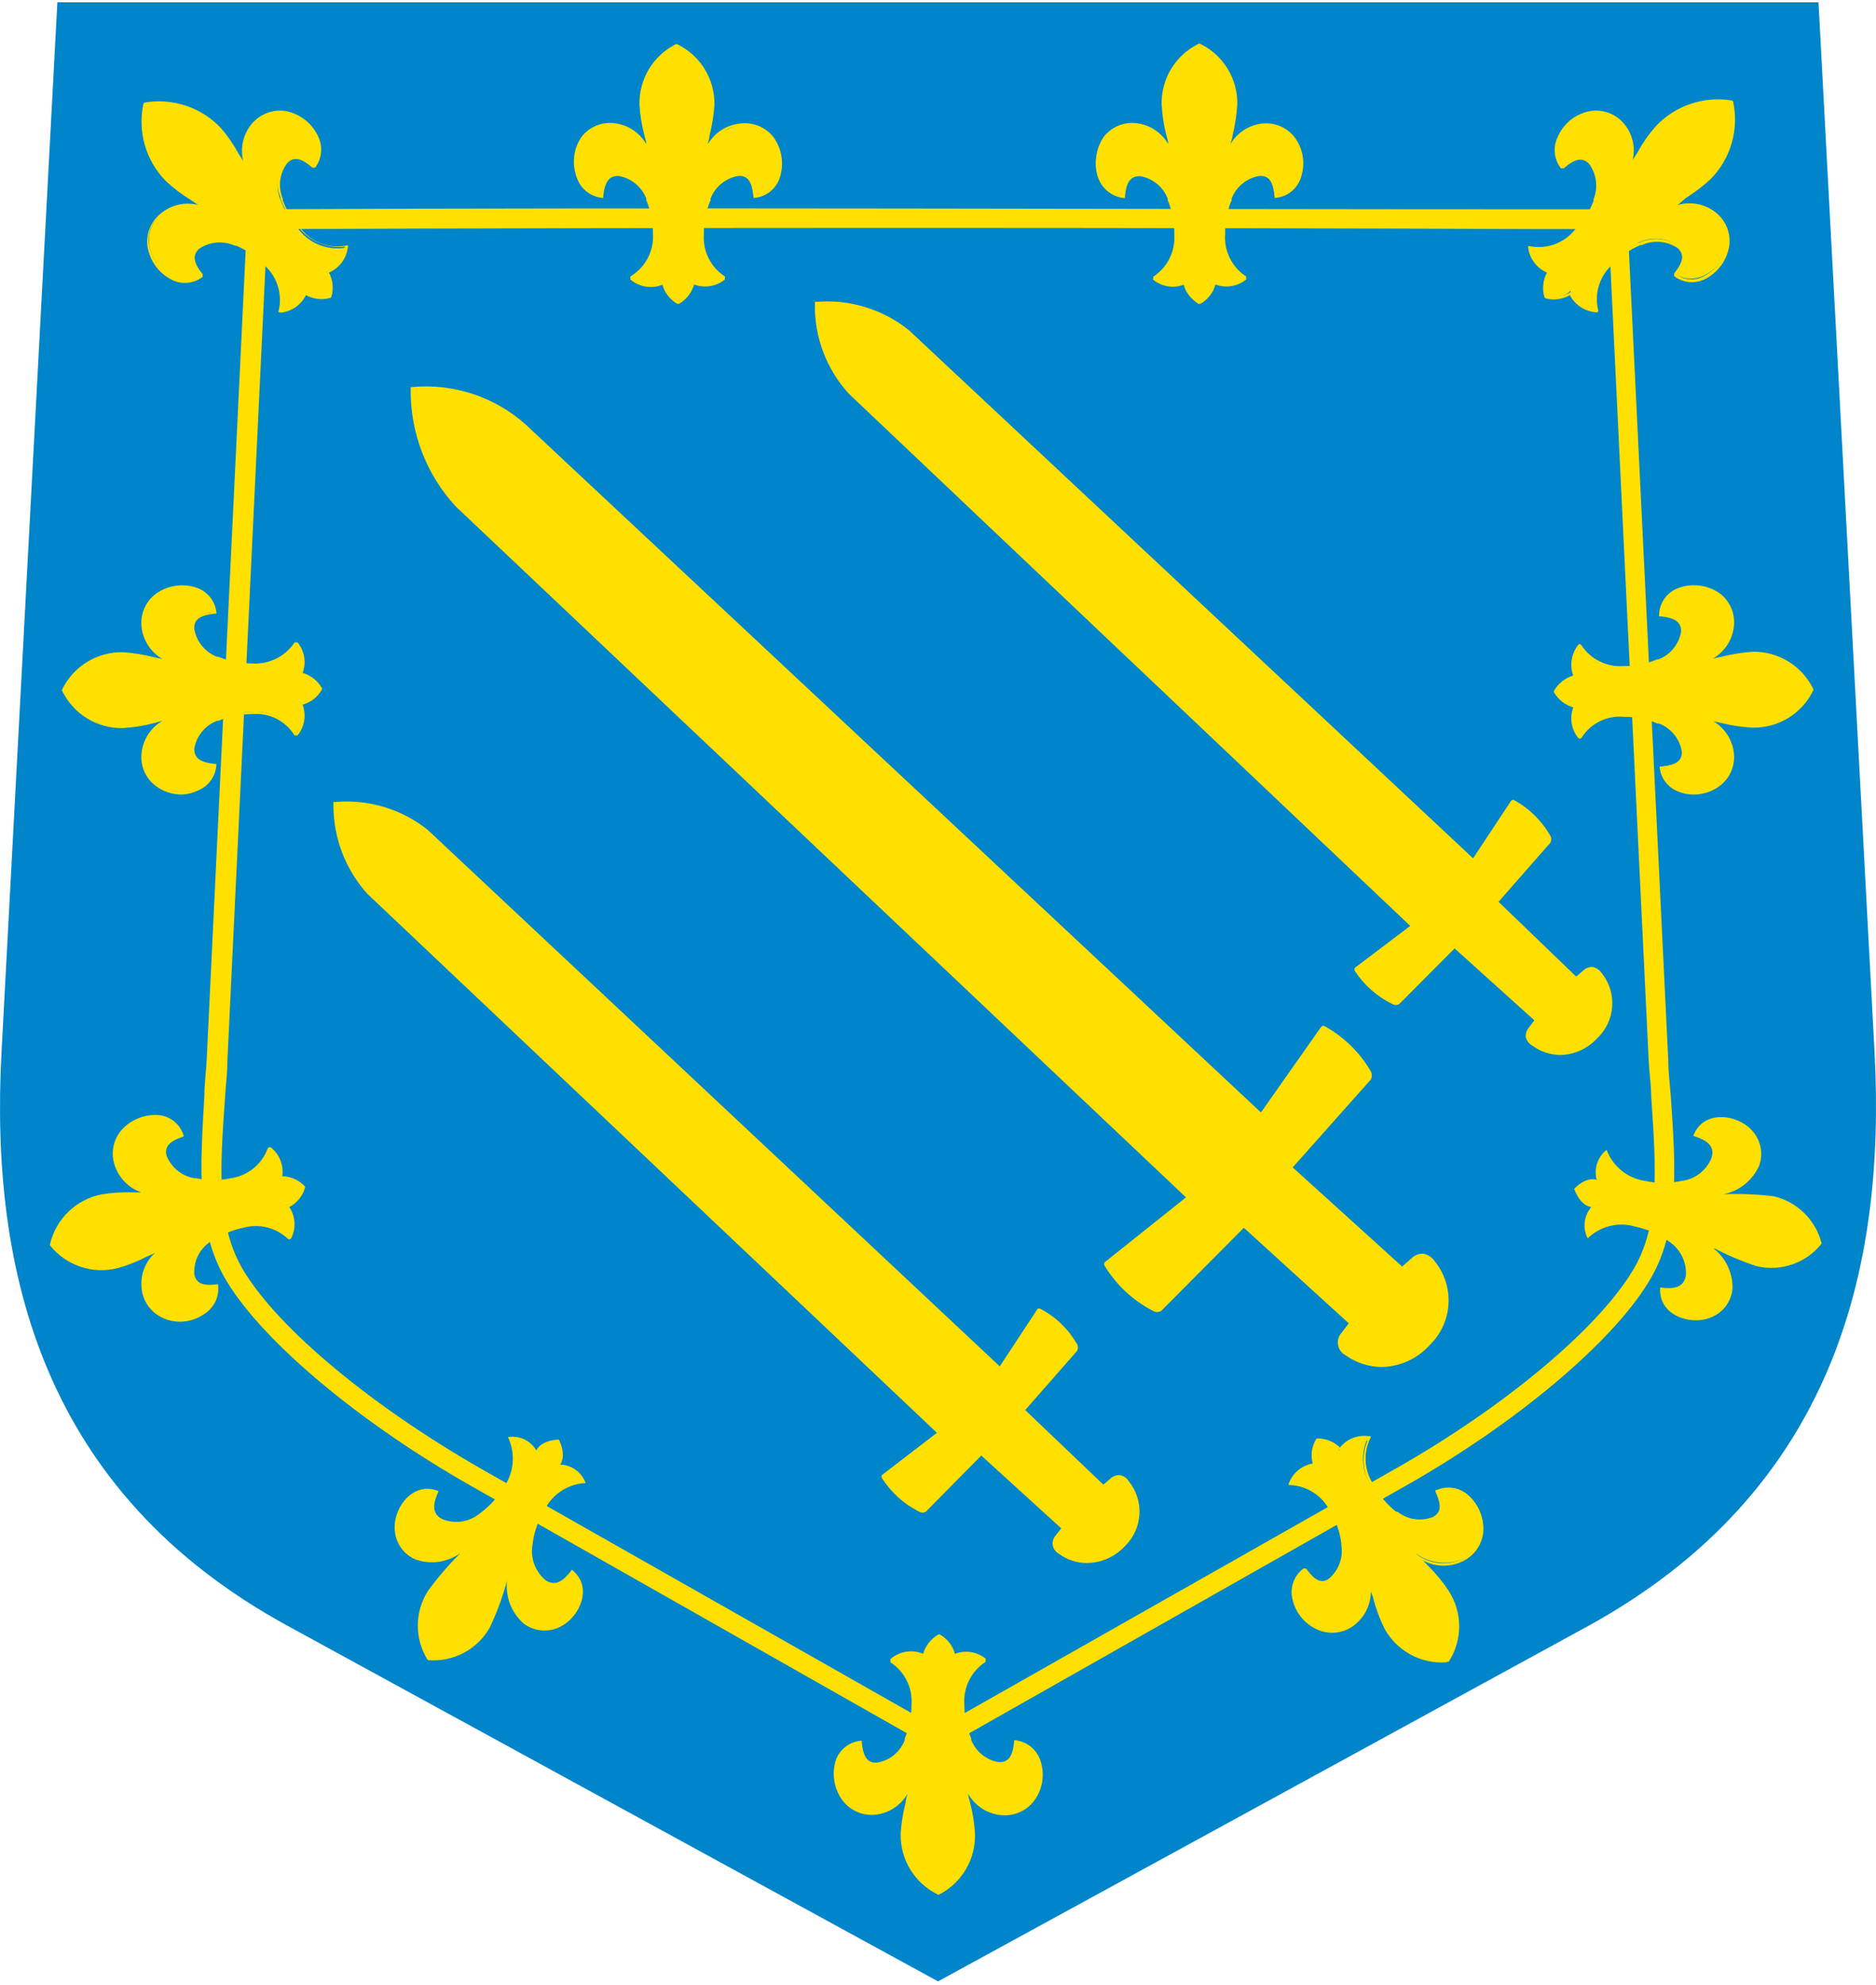 <svg width="400" height="423" viewBox="0 0 400 423" fill="none" xmlns="http://www.w3.org/2000/svg">
<g clip-path="url(#clip0)">
<path d="M387.739 0.476L399.694 224.263C402.143 270.931 390.764 317.792 338.766 346.455L200.009 422.268L61.253 346.455C9.111 317.984 -2.172 270.931 0.324 224.263L12.232 0.476H387.739Z" fill="#0085CA"/>
<path d="M111.762 90.596L268.86 237.707L281.871 219.174C282.735 217.973 293.442 227.816 291.81 229.881L274.957 248.798L298.964 270.451L301.172 268.579C303.045 266.946 304.341 267.522 305.589 269.059C307.554 271.623 308.541 274.802 308.374 278.028C308.207 281.254 306.896 284.314 304.676 286.661C302.457 289.008 299.474 290.487 296.263 290.833C293.051 291.18 289.822 290.371 287.153 288.552C286.746 288.374 286.389 288.098 286.115 287.749C285.841 287.399 285.658 286.987 285.582 286.55C285.506 286.112 285.539 285.663 285.679 285.241C285.819 284.82 286.062 284.44 286.384 284.135L288.161 281.83L265.211 260.945L247.302 278.95C245.477 280.822 234.867 270.643 236.019 269.683L253.736 255.567L97.454 107.592C91.295 100.852 87.975 91.994 88.188 82.865C92.435 82.505 96.711 83.003 100.762 84.332C104.812 85.66 108.553 87.79 111.762 90.596Z" fill="#FFE000"/>
<path d="M294.546 291.337C291.807 291.302 289.143 290.431 286.912 288.84C286.493 288.624 286.129 288.314 285.849 287.935C285.568 287.556 285.379 287.117 285.295 286.653C285.212 286.188 285.236 285.711 285.367 285.258C285.497 284.805 285.731 284.387 286.048 284.039L287.585 282.022L265.211 261.665L247.59 279.382C247.327 279.533 247.029 279.613 246.726 279.613C246.422 279.613 246.124 279.533 245.862 279.382C241.604 277.189 238.033 273.867 235.539 269.779C235.46 269.666 235.418 269.532 235.418 269.395C235.418 269.258 235.46 269.124 235.539 269.011L252.871 255.183L97.166 107.928C90.876 101.11 87.44 92.141 87.564 82.865V82.481H87.948C92.274 82.092 96.635 82.589 100.763 83.943C104.891 85.297 108.699 87.479 111.954 90.355L268.86 237.082L281.631 218.934C281.707 218.817 281.816 218.727 281.945 218.675C282.074 218.624 282.216 218.613 282.351 218.645C286.454 220.895 289.872 224.213 292.242 228.248C292.411 228.531 292.5 228.855 292.5 229.184C292.5 229.514 292.411 229.838 292.242 230.12L275.629 248.797L298.964 269.923L300.884 268.243C301.215 267.891 301.618 267.614 302.065 267.432C302.513 267.249 302.994 267.166 303.477 267.186C303.973 267.282 304.445 267.475 304.866 267.755C305.286 268.036 305.647 268.397 305.926 268.819C308.007 271.395 309.048 274.658 308.843 277.964C308.639 281.27 307.204 284.379 304.821 286.679C303.521 288.12 301.937 289.278 300.169 290.079C298.401 290.88 296.487 291.309 294.546 291.337ZM265.211 260.272L265.499 260.561L288.737 281.734L286.72 284.375C286.469 284.644 286.275 284.961 286.151 285.308C286.027 285.655 285.976 286.024 286 286.391C286.224 287.126 286.723 287.745 287.393 288.12C289.967 289.81 293.054 290.541 296.113 290.182C299.172 289.824 302.007 288.4 304.121 286.16C306.234 283.92 307.492 281.008 307.673 277.933C307.854 274.859 306.946 271.819 305.109 269.347C304.909 269.018 304.644 268.734 304.331 268.511C304.017 268.288 303.661 268.131 303.285 268.051C302.917 268.033 302.549 268.097 302.209 268.238C301.869 268.379 301.564 268.594 301.316 268.867L298.82 271.027L274.285 248.845L291.474 229.64C291.474 229.64 291.474 228.824 291.09 228.104C288.817 224.583 285.74 221.654 282.111 219.558L268.86 238.379L268.476 238.043L111.474 90.932C108.369 88.193 104.747 86.102 100.823 84.783C96.898 83.464 92.749 82.942 88.62 83.249C88.509 92.118 91.77 100.699 97.742 107.256L254.456 255.471L236.403 269.875C238.782 273.396 241.957 276.307 245.67 278.373C246.342 278.661 246.87 278.757 247.062 278.373L265.211 260.272Z" fill="#FFE000"/>
<path d="M193.576 70.574L314.136 183.548L322.49 170.969C323.114 170.009 331.468 177.691 330.124 179.179L318.841 192.095L336.078 208.707L337.758 207.219C339.198 206.018 340.207 206.45 341.167 207.651C342.642 209.605 343.378 212.018 343.245 214.463C343.112 216.908 342.118 219.227 340.439 221.01C338.76 222.792 336.505 223.923 334.072 224.202C331.639 224.481 329.186 223.891 327.147 222.535C325.851 221.671 325.371 220.662 326.523 219.174L327.867 217.397L310.247 201.313L298.148 213.508C296.755 214.901 288.545 207.075 289.505 206.354L301.316 197.328L181.285 83.778C176.52 78.537 173.973 71.653 174.179 64.573C181.101 64.078 187.956 66.203 193.384 70.526L193.576 70.574Z" fill="#FFE000"/>
<path d="M332.621 224.839C330.511 224.806 328.465 224.118 326.763 222.871C326.413 222.679 326.105 222.418 325.858 222.105C325.61 221.791 325.428 221.431 325.323 221.046C325.294 220.664 325.342 220.279 325.466 219.916C325.59 219.553 325.786 219.219 326.043 218.934L327.147 217.445L310.151 202.129L298.34 213.988C298.124 214.125 297.875 214.198 297.619 214.198C297.364 214.198 297.115 214.125 296.899 213.988C293.635 212.407 290.863 209.967 288.881 206.931C288.826 206.827 288.798 206.712 288.798 206.594C288.798 206.477 288.826 206.362 288.881 206.258L300.692 197.328L180.997 83.922C176.21 78.685 173.615 71.811 173.747 64.717V64.333H174.131C181.248 63.751 188.316 65.935 193.864 70.43L314.088 182.924L322.154 170.729C322.22 170.629 322.316 170.552 322.428 170.509C322.54 170.466 322.662 170.459 322.778 170.489C326.036 172.253 328.732 174.898 330.556 178.123C330.692 178.347 330.763 178.605 330.763 178.867C330.763 179.129 330.692 179.387 330.556 179.611L319.513 192.191L336.078 208.131L337.47 206.931C338.017 206.38 338.759 206.07 339.535 206.066C340.335 206.224 341.042 206.69 341.503 207.363C343.134 209.387 343.936 211.954 343.749 214.547C343.562 217.14 342.399 219.565 340.495 221.334C339.486 222.419 338.269 223.288 336.916 223.891C335.562 224.493 334.102 224.816 332.621 224.839ZM310.103 200.833L328.3 217.445L326.715 219.51C326.527 219.706 326.382 219.941 326.291 220.197C326.2 220.454 326.165 220.727 326.187 220.998C326.187 221.43 326.571 221.862 327.243 222.295C329.213 223.603 331.583 224.169 333.932 223.894C336.28 223.618 338.455 222.518 340.068 220.789C341.682 219.06 342.63 216.815 342.743 214.453C342.856 212.091 342.127 209.766 340.687 207.891C340.539 207.649 340.343 207.439 340.112 207.274C339.881 207.109 339.62 206.992 339.343 206.931C339.072 206.924 338.802 206.977 338.554 207.084C338.305 207.192 338.083 207.353 337.902 207.555L335.886 209.283L318.265 192.095L329.836 178.891C329.836 178.891 329.836 178.603 329.836 178.171C328.071 175.396 325.709 173.05 322.922 171.305L314.376 184.22L193.288 70.91C188.005 66.669 181.323 64.562 174.563 65.005C174.516 71.767 177.019 78.299 181.573 83.298L301.989 197.328L289.745 206.931C291.617 209.633 294.101 211.854 296.995 213.412C297.475 213.412 297.667 213.412 297.715 213.412L310.103 200.833Z" fill="#FFE000"/>
<path d="M90.925 177.163L213.213 291.817L221.567 279.238C222.239 278.278 230.546 285.96 229.201 287.448L217.918 300.364L235.251 316.976L236.931 315.536C238.372 314.287 239.38 314.719 240.34 315.92C241.776 317.881 242.481 320.283 242.333 322.709C242.185 325.135 241.193 327.433 239.529 329.206C237.865 330.978 235.634 332.112 233.222 332.413C230.81 332.713 228.368 332.161 226.321 330.852C225.024 329.939 224.544 328.979 225.696 327.443L227.089 325.666L209.42 309.63L197.321 321.777C195.928 323.218 187.718 315.343 188.679 314.671L200.634 305.453L78.921 190.222C74.139 184.989 71.575 178.104 71.768 171.017C78.694 170.483 85.563 172.613 90.973 176.971L90.925 177.163Z" fill="#FFE000"/>
<path d="M231.698 333.108C229.593 333.095 227.545 332.424 225.84 331.188C225.487 330.995 225.179 330.727 224.939 330.404C224.698 330.081 224.531 329.709 224.448 329.315C224.397 328.935 224.431 328.549 224.547 328.183C224.663 327.818 224.859 327.483 225.12 327.203L226.273 325.714L209.228 310.206L197.417 322.161C197.202 322.298 196.952 322.37 196.697 322.37C196.442 322.37 196.192 322.298 195.976 322.161C192.682 320.514 189.907 317.989 187.958 314.863C187.928 314.747 187.936 314.625 187.979 314.513C188.022 314.401 188.098 314.305 188.198 314.239L199.77 305.357L78.345 190.51C73.596 185.25 71.007 178.391 71.095 171.305V170.921H71.48C78.579 170.289 85.648 172.421 91.213 176.875L213.165 291.193L221.231 278.95C221.324 278.89 221.433 278.858 221.543 278.858C221.654 278.858 221.762 278.89 221.855 278.95C225.111 280.651 227.81 283.251 229.633 286.44C229.769 286.664 229.841 286.922 229.841 287.184C229.841 287.446 229.769 287.703 229.633 287.928L218.59 300.507L235.251 316.4L236.691 315.199C236.954 314.919 237.275 314.7 237.632 314.559C237.989 314.418 238.373 314.358 238.756 314.383C239.15 314.449 239.526 314.598 239.857 314.822C240.189 315.046 240.468 315.338 240.676 315.679C242.289 317.671 243.1 320.193 242.949 322.751C242.798 325.31 241.696 327.719 239.86 329.507C238.819 330.635 237.558 331.537 236.154 332.156C234.749 332.776 233.233 333.1 231.698 333.108ZM209.18 309.102L227.377 325.666L225.792 327.779C225.438 328.173 225.249 328.689 225.264 329.219C225.264 329.651 225.696 330.083 226.321 330.515C228.283 331.911 230.685 332.547 233.082 332.305C235.478 332.063 237.704 330.959 239.347 329.198C240.991 327.438 241.939 325.14 242.015 322.733C242.092 320.326 241.292 317.973 239.764 316.112C239.466 315.611 238.983 315.249 238.42 315.103C238.146 315.109 237.877 315.172 237.629 315.288C237.381 315.403 237.16 315.569 236.979 315.775L234.963 317.456L217.342 300.267L228.913 287.064C228.913 287.064 228.913 286.824 228.913 286.344C227.189 283.549 224.818 281.211 221.999 279.526L213.453 292.393L213.069 292.057L90.637 177.499C85.387 173.263 78.738 171.155 72.008 171.593C71.972 178.368 74.473 184.91 79.017 189.934L201.066 305.501L188.823 315.103C190.682 317.817 193.169 320.04 196.073 321.585C196.553 321.585 196.745 321.585 196.793 321.585L209.18 309.102Z" fill="#FFE000"/>
<path d="M91.213 339.109C93.31 336.221 95.638 333.507 98.174 330.995C96.801 331.977 95.21 332.612 93.538 332.846C91.866 333.081 90.162 332.907 88.572 332.34C87.386 331.829 86.358 331.014 85.59 329.977C84.823 328.939 84.344 327.717 84.203 326.434C83.579 321.633 87.948 315.487 93.517 317.792C92.317 320.384 91.981 322.593 94.285 323.745C95.605 324.291 97.048 324.468 98.461 324.256C99.873 324.045 101.202 323.453 102.304 322.545C104.418 320.996 106.198 319.036 107.537 316.783C108.57 315.25 109.185 313.473 109.319 311.628C109.454 309.784 109.104 307.936 108.305 306.269C109.482 306.075 110.689 306.242 111.769 306.748C112.849 307.253 113.75 308.074 114.355 309.101C115.555 306.797 119.156 306.797 119.156 306.797C119.156 306.797 120.884 309.966 119.444 312.126C120.639 312.162 121.796 312.556 122.764 313.259C123.731 313.961 124.465 314.938 124.87 316.063C123.023 316.149 121.234 316.729 119.688 317.743C118.143 318.756 116.898 320.166 116.083 321.825C114.706 324.075 113.838 326.598 113.538 329.219C113.295 330.621 113.429 332.063 113.927 333.396C114.425 334.729 115.268 335.906 116.371 336.805C118.532 338.197 120.26 336.805 121.941 334.548C126.742 338.341 123.381 345.159 118.916 346.936C117.723 347.432 116.419 347.604 115.138 347.435C113.857 347.267 112.642 346.763 111.618 345.975C110.345 344.847 109.363 343.429 108.753 341.842C108.143 340.254 107.923 338.543 108.113 336.853C107.185 340.302 105.948 343.661 104.416 346.888C103.11 349.185 101.171 351.058 98.83 352.284C96.489 353.509 93.845 354.036 91.213 353.801C89.821 351.604 89.082 349.056 89.082 346.455C89.082 343.854 89.821 341.307 91.213 339.109Z" fill="#FFE000"/>
<path d="M373.815 139.328C370.246 139.661 366.711 140.304 363.253 141.249C366.326 139.377 369.254 136.928 369.35 133.567C369.518 132.284 369.339 130.98 368.832 129.79C368.326 128.599 367.51 127.566 366.47 126.797C362.677 123.868 355.139 124.445 354.274 130.494C357.155 130.734 359.076 131.55 359.076 134.143C358.852 135.552 358.259 136.877 357.356 137.982C356.454 139.087 355.274 139.932 353.938 140.433C351.536 141.499 348.933 142.039 346.304 142.017C344.419 142.159 342.531 141.787 340.84 140.942C339.15 140.096 337.719 138.809 336.702 137.216C335.906 138.139 335.419 139.288 335.307 140.501C335.195 141.714 335.464 142.933 336.077 143.986C333.485 143.986 331.66 147.011 331.66 147.011C331.66 147.011 333.485 150.131 336.077 149.987C335.499 151.037 335.254 152.237 335.374 153.429C335.494 154.621 335.974 155.748 336.75 156.661C337.752 155.053 339.179 153.754 340.874 152.907C342.569 152.059 344.465 151.697 346.352 151.86C348.979 151.798 351.587 152.323 353.986 153.396C355.326 153.905 356.507 154.759 357.409 155.872C358.312 156.986 358.903 158.318 359.124 159.734C359.124 162.279 357.203 163.095 354.322 163.383C355.187 169.384 362.725 170.009 366.518 167.032C367.558 166.263 368.374 165.23 368.88 164.04C369.387 162.849 369.566 161.545 369.398 160.262C369.087 158.587 368.368 157.013 367.305 155.682C366.241 154.35 364.866 153.302 363.301 152.628C366.765 153.54 370.297 154.166 373.864 154.501C376.46 154.543 379.016 153.849 381.234 152.498C383.452 151.146 385.242 149.194 386.395 146.866C385.253 144.527 383.468 142.561 381.248 141.2C379.028 139.839 376.467 139.14 373.864 139.184L373.815 139.328Z" fill="#FFE000"/>
<path d="M361.14 169.336C360.021 169.348 358.911 169.136 357.875 168.712C356.823 168.316 355.897 167.643 355.195 166.764C354.494 165.885 354.043 164.833 353.89 163.719C353.868 163.666 353.856 163.609 353.856 163.551C353.856 163.493 353.868 163.436 353.89 163.383C353.943 163.36 354.001 163.349 354.058 163.349C354.116 163.349 354.173 163.36 354.226 163.383C357.395 163.047 358.691 162.134 358.595 160.166C358.376 158.844 357.818 157.601 356.977 156.558C356.136 155.515 355.04 154.707 353.794 154.212H353.458C351.183 153.238 348.731 152.748 346.256 152.772C344.473 152.603 342.679 152.936 341.075 153.734C339.472 154.531 338.123 155.762 337.182 157.285C337.092 157.373 336.971 157.422 336.846 157.422C336.72 157.422 336.599 157.373 336.51 157.285C335.781 156.382 335.301 155.305 335.116 154.16C334.93 153.015 335.047 151.842 335.453 150.755C333.737 150.262 332.276 149.127 331.372 147.587C331.321 147.526 331.294 147.45 331.294 147.371C331.294 147.291 331.321 147.215 331.372 147.154C332.29 145.627 333.746 144.497 335.453 143.986C335.046 142.907 334.929 141.741 335.115 140.604C335.3 139.466 335.781 138.397 336.51 137.504C336.543 137.444 336.591 137.394 336.651 137.359C336.71 137.324 336.777 137.306 336.846 137.306C336.914 137.306 336.982 137.324 337.041 137.359C337.1 137.394 337.149 137.444 337.182 137.504C338.144 138.97 339.477 140.155 341.046 140.939C342.614 141.724 344.362 142.079 346.112 141.969C348.587 141.993 351.039 141.503 353.314 140.529H353.65C354.895 140.034 355.992 139.226 356.833 138.183C357.674 137.14 358.232 135.897 358.451 134.575C358.451 132.607 357.251 131.694 354.082 131.358C354.029 131.381 353.972 131.392 353.914 131.392C353.856 131.392 353.799 131.381 353.746 131.358C353.721 131.306 353.707 131.248 353.707 131.19C353.707 131.132 353.721 131.075 353.746 131.022C353.778 129.765 354.19 128.546 354.927 127.527C355.664 126.507 356.691 125.734 357.875 125.309C359.342 124.771 360.917 124.6 362.465 124.809C364.013 125.018 365.486 125.602 366.758 126.509C367.823 127.335 368.654 128.426 369.168 129.672C369.681 130.919 369.86 132.278 369.686 133.615C369.52 135.001 369.034 136.329 368.268 137.495C367.501 138.661 366.475 139.634 365.269 140.337L367.094 139.953C369.25 139.404 371.452 139.05 373.671 138.896C376.351 138.842 378.989 139.555 381.278 140.95C383.566 142.345 385.408 144.364 386.587 146.77C386.63 146.834 386.653 146.909 386.653 146.986C386.653 147.063 386.63 147.139 386.587 147.202C385.408 149.609 383.566 151.628 381.278 153.023C378.989 154.418 376.351 155.131 373.671 155.077C371.484 154.971 369.313 154.649 367.19 154.116L365.365 153.732C366.547 154.441 367.551 155.411 368.3 156.568C369.049 157.725 369.523 159.038 369.686 160.406C369.854 161.752 369.663 163.119 369.132 164.367C368.601 165.615 367.748 166.7 366.662 167.512C365.065 168.697 363.129 169.336 361.14 169.336ZM354.802 163.719C354.964 164.631 355.358 165.486 355.947 166.201C356.536 166.916 357.299 167.467 358.163 167.8C359.496 168.284 360.928 168.437 362.333 168.245C363.738 168.052 365.076 167.521 366.229 166.696C367.209 165.957 367.977 164.973 368.457 163.844C368.937 162.715 369.113 161.48 368.966 160.262C368.966 157.669 366.902 155.461 363.061 152.964C363.006 152.896 362.976 152.811 362.976 152.724C362.976 152.637 363.006 152.552 363.061 152.484C363.1 152.392 363.168 152.314 363.254 152.263C363.34 152.211 363.441 152.188 363.541 152.196L367.574 153.06C369.679 153.614 371.834 153.951 374.008 154.068C376.483 154.119 378.923 153.47 381.047 152.196C383.17 150.922 384.891 149.075 386.011 146.866C384.865 144.641 383.111 142.786 380.951 141.52C378.792 140.253 376.317 139.626 373.815 139.712C371.642 139.829 369.487 140.167 367.382 140.721L363.349 141.585C363.278 141.632 363.194 141.658 363.109 141.658C363.023 141.658 362.94 141.632 362.869 141.585C362.81 141.509 362.778 141.416 362.778 141.321C362.778 141.225 362.81 141.132 362.869 141.057C366.71 138.752 368.678 136.256 368.774 133.759C368.921 132.541 368.745 131.306 368.265 130.177C367.785 129.048 367.017 128.064 366.037 127.325C364.885 126.497 363.545 125.967 362.137 125.782C360.73 125.598 359.298 125.765 357.971 126.269C357.108 126.59 356.344 127.131 355.754 127.838C355.165 128.546 354.77 129.395 354.61 130.302C356.963 130.59 359.412 131.358 359.412 134.335C359.2 135.835 358.589 137.25 357.643 138.432C356.697 139.615 355.451 140.521 354.034 141.057H353.746C351.378 142.061 348.828 142.568 346.256 142.545C344.417 142.685 342.573 142.358 340.894 141.594C339.215 140.83 337.757 139.654 336.654 138.176C336.075 138.995 335.737 139.96 335.677 140.961C335.618 141.962 335.84 142.96 336.318 143.842C336.352 143.917 336.37 143.999 336.37 144.082C336.37 144.165 336.352 144.246 336.318 144.322C336.264 144.413 336.178 144.481 336.077 144.514C334.157 144.514 332.621 146.434 332.14 147.106C332.621 147.779 334.109 149.747 336.077 149.651C336.156 149.656 336.233 149.681 336.3 149.723C336.367 149.765 336.422 149.823 336.462 149.891C336.495 149.958 336.513 150.032 336.513 150.107C336.513 150.182 336.495 150.256 336.462 150.323C335.984 151.205 335.762 152.203 335.821 153.204C335.881 154.205 336.219 155.17 336.798 155.989C337.894 154.506 339.352 153.329 341.034 152.573C342.716 151.816 344.563 151.504 346.4 151.668C348.971 151.606 351.525 152.097 353.89 153.108H354.178C355.597 153.627 356.847 154.522 357.794 155.698C358.742 156.874 359.351 158.286 359.556 159.782C359.604 162.807 357.155 163.719 354.802 163.719Z" fill="#FFE000"/>
<path d="M192.327 390.723C192.661 387.169 193.304 383.651 194.248 380.208C193.552 381.768 192.491 383.136 191.154 384.198C189.816 385.259 188.242 385.983 186.566 386.306C185.284 386.463 183.983 386.28 182.794 385.774C181.606 385.268 180.571 384.458 179.796 383.425C176.867 379.632 177.443 372.046 183.493 371.23C183.733 374.063 184.549 376.031 187.142 376.031C188.551 375.826 189.879 375.246 190.985 374.35C192.092 373.454 192.937 372.277 193.432 370.942C194.498 368.539 195.038 365.936 195.016 363.308C195.147 361.424 194.771 359.54 193.926 357.851C193.082 356.162 191.8 354.731 190.215 353.705C191.136 352.956 192.262 352.505 193.445 352.41C194.629 352.316 195.813 352.583 196.84 353.177C196.84 350.584 199.865 348.712 199.865 348.712C199.865 348.712 202.986 350.584 202.842 353.177C203.887 352.592 205.084 352.339 206.276 352.451C207.468 352.562 208.598 353.033 209.516 353.801C207.916 354.811 206.622 356.24 205.776 357.933C204.93 359.626 204.563 361.517 204.715 363.404C204.734 365.997 205.324 368.554 206.443 370.894C206.937 372.229 207.782 373.406 208.889 374.302C209.996 375.198 211.324 375.778 212.733 375.983C215.325 375.983 216.142 374.063 216.43 371.182C222.431 371.998 223.007 379.584 220.079 383.377C219.303 384.41 218.269 385.22 217.08 385.726C215.892 386.232 214.591 386.415 213.309 386.258C211.636 385.939 210.067 385.217 208.737 384.154C207.406 383.092 206.355 381.721 205.675 380.16C206.585 383.608 207.212 387.125 207.547 390.675C207.596 393.273 206.904 395.831 205.552 398.05C204.2 400.27 202.244 402.058 199.913 403.206C197.57 402.07 195.601 400.285 194.239 398.064C192.878 395.844 192.181 393.279 192.231 390.675L192.327 390.723Z" fill="#FFE000"/>
<path d="M200.009 403.783C197.562 402.607 195.508 400.748 194.094 398.431C192.68 396.114 191.966 393.437 192.039 390.723C192.19 388.503 192.543 386.301 193.095 384.145C193.095 383.569 193.336 382.993 193.48 382.321C192.777 383.527 191.804 384.553 190.638 385.32C189.472 386.086 188.143 386.572 186.758 386.738C185.401 386.89 184.029 386.686 182.774 386.148C181.52 385.609 180.428 384.754 179.604 383.665C178.704 382.428 178.112 380.995 177.879 379.483C177.645 377.971 177.775 376.426 178.26 374.975C178.676 373.909 179.374 372.975 180.278 372.273C181.183 371.572 182.261 371.128 183.397 370.99H183.733C183.766 371.083 183.766 371.185 183.733 371.278C184.069 374.495 184.981 375.743 186.95 375.647C188.279 375.446 189.53 374.895 190.576 374.052C191.622 373.208 192.425 372.102 192.903 370.846V370.51C193.882 368.253 194.372 365.815 194.344 363.356C194.485 361.581 194.145 359.802 193.359 358.205C192.573 356.608 191.371 355.252 189.879 354.281C189.856 354.228 189.845 354.171 189.845 354.113C189.845 354.056 189.856 353.999 189.879 353.945C189.83 353.822 189.83 353.685 189.879 353.561C190.82 352.746 191.972 352.21 193.202 352.015C194.432 351.82 195.693 351.973 196.84 352.457C197.334 350.74 198.469 349.279 200.009 348.376C200.07 348.325 200.146 348.297 200.225 348.297C200.304 348.297 200.381 348.325 200.441 348.376C201.996 349.264 203.135 350.731 203.61 352.457C204.693 352.044 205.864 351.92 207.009 352.096C208.154 352.273 209.233 352.745 210.14 353.465C210.188 353.589 210.188 353.726 210.14 353.849C210.177 353.958 210.177 354.076 210.14 354.185C208.639 355.15 207.427 356.503 206.633 358.101C205.838 359.698 205.491 361.481 205.627 363.26C205.603 365.734 206.093 368.187 207.067 370.462V370.75C207.545 372.006 208.349 373.112 209.395 373.956C210.441 374.799 211.692 375.35 213.021 375.551C214.989 375.551 215.902 374.399 216.238 371.182C216.205 371.089 216.205 370.987 216.238 370.894H216.574C217.71 371.032 218.788 371.476 219.692 372.177C220.597 372.879 221.295 373.813 221.711 374.879C222.274 376.341 222.459 377.921 222.25 379.474C222.04 381.027 221.442 382.501 220.511 383.761C219.694 384.846 218.61 385.699 217.364 386.238C216.119 386.777 214.754 386.982 213.405 386.834C211.968 386.693 210.586 386.21 209.375 385.425C208.163 384.639 207.158 383.575 206.443 382.321C206.443 382.993 206.731 383.569 206.827 384.145C207.403 386.296 207.757 388.5 207.883 390.723C207.983 393.406 207.312 396.061 205.951 398.375C204.59 400.689 202.595 402.566 200.201 403.783H200.009ZM192.759 390.867C192.719 393.347 193.377 395.788 194.659 397.911C195.941 400.034 197.796 401.752 200.009 402.87C202.218 401.75 204.065 400.03 205.339 397.906C206.613 395.783 207.262 393.343 207.211 390.867C207.163 388.75 206.906 386.644 206.443 384.577C206.203 383.473 205.915 382.177 205.579 380.544C205.524 380.476 205.495 380.392 205.495 380.304C205.495 380.217 205.524 380.132 205.579 380.064C205.654 380.006 205.747 379.974 205.843 379.974C205.938 379.974 206.031 380.006 206.107 380.064C208.46 383.953 210.908 385.874 213.405 385.97C214.62 386.137 215.857 385.976 216.988 385.503C218.12 385.03 219.104 384.263 219.839 383.281C220.684 382.09 221.219 380.706 221.395 379.256C221.571 377.805 221.383 376.334 220.847 374.975C220.516 374.104 219.967 373.333 219.253 372.736C218.538 372.139 217.681 371.736 216.766 371.566C216.526 373.919 215.709 376.367 212.733 376.367C211.24 376.152 209.833 375.54 208.659 374.594C207.484 373.647 206.586 372.403 206.059 370.99V370.654C205.045 368.307 204.553 365.768 204.619 363.212C204.455 361.375 204.767 359.527 205.524 357.846C206.28 356.164 207.457 354.705 208.94 353.609C208.13 353.009 207.163 352.657 206.157 352.597C205.151 352.538 204.149 352.773 203.274 353.273C203.214 353.324 203.137 353.352 203.058 353.352C202.979 353.352 202.903 353.324 202.842 353.273C202.77 353.238 202.71 353.183 202.668 353.115C202.625 353.047 202.603 352.969 202.602 352.889C202.602 350.969 200.729 349.432 200.057 349C199.385 349.432 197.369 350.969 197.465 352.889C197.491 352.95 197.505 353.015 197.505 353.081C197.505 353.147 197.491 353.213 197.465 353.273C197.394 353.321 197.31 353.346 197.225 353.346C197.139 353.346 197.056 353.321 196.985 353.273C196.11 352.773 195.108 352.538 194.102 352.597C193.095 352.657 192.128 353.009 191.319 353.609C192.802 354.705 193.978 356.164 194.735 357.846C195.492 359.527 195.804 361.375 195.64 363.212C195.706 365.768 195.214 368.307 194.2 370.654V370.99C193.643 372.442 192.7 373.715 191.473 374.671C190.247 375.627 188.782 376.23 187.238 376.415C184.261 376.415 183.493 374.063 183.205 371.614C182.294 371.783 181.444 372.186 180.736 372.784C180.029 373.382 179.49 374.153 179.172 375.023C178.672 376.351 178.507 377.781 178.692 379.188C178.876 380.595 179.403 381.935 180.228 383.089C180.969 384.063 181.954 384.825 183.084 385.297C184.214 385.769 185.448 385.935 186.662 385.778C189.254 385.778 191.463 383.761 193.96 379.872C194.035 379.814 194.128 379.782 194.224 379.782C194.319 379.782 194.412 379.814 194.488 379.872C194.542 379.94 194.572 380.025 194.572 380.112C194.572 380.2 194.542 380.284 194.488 380.352C194.152 381.985 193.864 383.281 193.624 384.385C193.07 386.49 192.732 388.646 192.615 390.819L192.759 390.867Z" fill="#FFE000"/>
<path d="M308.806 339.158C306.697 336.279 304.369 333.566 301.845 331.043C303.208 332.045 304.798 332.695 306.472 332.938C308.147 333.181 309.855 333.008 311.447 332.436C312.63 331.921 313.656 331.105 314.423 330.068C315.19 329.032 315.67 327.811 315.816 326.53C316.44 321.729 312.071 315.535 306.502 317.84C307.702 320.481 308.038 322.641 305.734 323.841C304.404 324.376 302.955 324.547 301.538 324.336C300.12 324.125 298.784 323.54 297.667 322.641C295.543 321.084 293.762 319.107 292.434 316.832C291.401 315.307 290.786 313.538 290.651 311.701C290.516 309.864 290.866 308.024 291.666 306.365C290.494 306.153 289.285 306.306 288.202 306.804C287.12 307.302 286.217 308.121 285.616 309.15C284.416 306.845 280.815 306.845 280.815 306.845C280.815 306.845 279.087 310.014 280.527 312.174C279.334 312.216 278.18 312.613 277.213 313.315C276.247 314.016 275.512 314.99 275.101 316.111C276.945 316.207 278.73 316.791 280.274 317.804C281.818 318.816 283.065 320.22 283.888 321.873C285.25 324.13 286.117 326.65 286.432 329.267C286.676 330.669 286.542 332.111 286.044 333.444C285.546 334.777 284.703 335.954 283.6 336.853C281.439 338.293 279.711 336.853 278.03 334.596C273.229 338.389 276.59 345.207 281.055 346.984C282.248 347.48 283.552 347.652 284.833 347.484C286.114 347.315 287.329 346.811 288.353 346.023C289.632 344.9 290.619 343.483 291.23 341.894C291.84 340.305 292.056 338.592 291.858 336.901C292.769 340.356 294.007 343.716 295.555 346.936C296.835 349.201 298.734 351.055 301.03 352.28C303.326 353.504 305.924 354.049 308.518 353.849C309.91 351.652 310.648 349.104 310.648 346.503C310.648 343.903 309.91 341.355 308.518 339.158H308.806Z" fill="#FFE000"/>
<path d="M308.374 354.282C305.729 354.46 303.087 353.883 300.757 352.616C298.428 351.349 296.507 349.446 295.219 347.128C294.247 345.139 293.459 343.066 292.866 340.934C292.866 340.406 292.482 339.83 292.29 339.158C292.292 340.562 291.968 341.948 291.343 343.206C290.718 344.464 289.81 345.56 288.689 346.407C287.613 347.225 286.341 347.744 285.001 347.912C283.661 348.081 282.3 347.893 281.055 347.368C279.61 346.765 278.342 345.806 277.368 344.58C276.394 343.354 275.746 341.902 275.486 340.358C275.291 339.226 275.411 338.063 275.835 336.995C276.259 335.928 276.968 334.998 277.886 334.308C277.935 334.273 277.994 334.254 278.054 334.254C278.115 334.254 278.173 334.273 278.222 334.308C278.316 334.275 278.417 334.275 278.51 334.308C280.383 336.901 281.823 337.525 283.312 336.469C284.341 335.612 285.131 334.502 285.602 333.247C286.073 331.993 286.211 330.638 286 329.315V328.979C285.703 326.529 284.884 324.172 283.6 322.065C282.815 320.468 281.618 319.11 280.132 318.131C278.647 317.151 276.926 316.587 275.15 316.496C275.097 316.521 275.04 316.534 274.981 316.534C274.923 316.534 274.866 316.521 274.813 316.496C274.78 316.437 274.762 316.371 274.762 316.303C274.762 316.236 274.78 316.17 274.813 316.111C275.226 315.028 275.911 314.07 276.802 313.33C277.694 312.589 278.762 312.092 279.903 311.886C279.665 311.037 279.602 310.148 279.718 309.273C279.833 308.398 280.125 307.556 280.575 306.797C280.602 306.729 280.648 306.67 280.708 306.628C280.768 306.585 280.838 306.561 280.911 306.557C282.699 306.557 284.418 307.245 285.712 308.477C286.438 307.575 287.387 306.879 288.465 306.458C289.543 306.037 290.713 305.905 291.858 306.077C291.91 306.051 291.968 306.038 292.026 306.038C292.084 306.038 292.142 306.051 292.194 306.077C292.241 306.13 292.267 306.198 292.267 306.269C292.267 306.34 292.241 306.408 292.194 306.461C291.408 308.056 291.065 309.834 291.2 311.607C291.335 313.381 291.944 315.085 292.962 316.544C294.117 318.727 295.721 320.641 297.667 322.161H297.956C299.001 322.997 300.247 323.544 301.57 323.746C302.893 323.948 304.246 323.799 305.494 323.313C307.27 322.401 307.414 320.817 306.07 317.888C306.046 317.777 306.046 317.663 306.07 317.552H306.31C307.367 317.093 308.529 316.931 309.671 317.083C310.813 317.236 311.892 317.696 312.792 318.416C313.995 319.408 314.939 320.679 315.541 322.118C316.144 323.557 316.386 325.12 316.248 326.674C316.081 328.049 315.547 329.354 314.702 330.452C313.858 331.55 312.733 332.401 311.447 332.916C310.164 333.479 308.768 333.737 307.369 333.671C305.97 333.604 304.605 333.214 303.381 332.532L304.677 333.876C306.261 335.454 307.677 337.192 308.902 339.062C310.355 341.307 311.129 343.925 311.129 346.6C311.129 349.274 310.355 351.892 308.902 354.138C308.85 354.163 308.793 354.176 308.734 354.176C308.676 354.176 308.619 354.163 308.566 354.138L308.374 354.282ZM291.906 336.565C291.99 336.575 292.069 336.607 292.137 336.657C292.204 336.708 292.257 336.775 292.29 336.853L293.586 340.79C294.177 342.883 294.982 344.911 295.987 346.84C297.197 348.999 298.993 350.772 301.168 351.953C303.343 353.134 305.808 353.675 308.278 353.513C309.595 351.412 310.293 348.983 310.293 346.504C310.293 344.024 309.595 341.595 308.278 339.494C307.051 337.771 305.669 336.164 304.149 334.692C303.381 333.876 302.469 332.916 301.364 331.668C301.297 331.596 301.259 331.502 301.259 331.404C301.259 331.305 301.297 331.211 301.364 331.139C301.436 331.072 301.53 331.034 301.629 331.034C301.727 331.034 301.821 331.072 301.893 331.139C303.19 332.144 304.722 332.799 306.344 333.043C307.967 333.286 309.624 333.111 311.159 332.532C312.28 332.053 313.253 331.285 313.978 330.307C314.704 329.328 315.156 328.174 315.288 326.962C315.434 325.553 315.224 324.129 314.679 322.821C314.134 321.513 313.271 320.362 312.167 319.472C311.53 318.854 310.748 318.403 309.894 318.16C309.039 317.917 308.138 317.889 307.27 318.08C308.182 320.289 308.758 322.881 306.166 324.178C304.769 324.745 303.247 324.932 301.755 324.722C300.263 324.511 298.852 323.909 297.667 322.977H297.427C295.451 321.423 293.817 319.478 292.626 317.264C291.606 315.776 290.975 314.056 290.79 312.261C290.606 310.466 290.874 308.654 291.57 306.989C290.609 306.938 289.652 307.153 288.805 307.61C287.957 308.068 287.253 308.75 286.769 309.582C286.71 309.615 286.644 309.633 286.577 309.633C286.509 309.633 286.443 309.615 286.384 309.582C286.324 309.608 286.259 309.622 286.192 309.622C286.126 309.622 286.061 309.608 286 309.582C285.136 307.853 282.64 307.565 281.823 307.517C281.403 308.24 281.161 309.053 281.119 309.889C281.078 310.724 281.237 311.557 281.583 312.318C281.628 312.385 281.653 312.463 281.656 312.544C281.659 312.624 281.64 312.704 281.6 312.774C281.56 312.844 281.501 312.901 281.43 312.939C281.36 312.978 281.279 312.995 281.199 312.991C280.178 312.998 279.181 313.302 278.329 313.864C277.477 314.426 276.806 315.224 276.398 316.159C278.195 316.354 279.915 316.997 281.4 318.028C282.885 319.06 284.087 320.448 284.896 322.065C286.205 324.26 287.07 326.691 287.441 329.219V329.555C287.685 331.051 287.53 332.585 286.99 334.002C286.451 335.418 285.546 336.667 284.368 337.621C281.871 339.254 279.951 337.621 278.51 335.605C277.836 336.191 277.324 336.94 277.021 337.78C276.719 338.621 276.636 339.525 276.782 340.406C277.009 341.778 277.565 343.075 278.4 344.187C279.236 345.299 280.328 346.192 281.583 346.792C282.67 347.16 283.832 347.252 284.964 347.059C286.095 346.866 287.161 346.395 288.065 345.687C289.302 344.612 290.252 343.246 290.831 341.712C291.409 340.179 291.597 338.525 291.378 336.901C291.383 336.803 291.418 336.71 291.478 336.632C291.538 336.555 291.621 336.498 291.714 336.469L291.906 336.565Z" fill="#FFE000"/>
<path d="M247.878 22.322C248.211 25.891 248.853 29.426 249.799 32.884C249.124 31.311 248.069 29.929 246.728 28.865C245.387 27.8 243.802 27.086 242.117 26.787C240.84 26.613 239.541 26.788 238.357 27.296C237.173 27.803 236.149 28.623 235.395 29.667C232.418 33.46 233.042 40.998 239.044 41.863C239.284 38.982 240.1 37.061 242.693 37.061C244.1 37.287 245.424 37.874 246.536 38.767C247.647 39.659 248.507 40.825 249.03 42.151C250.055 44.582 250.577 47.195 250.567 49.833C250.719 51.719 250.352 53.611 249.505 55.304C248.659 56.996 247.366 58.425 245.766 59.435C246.671 60.207 247.79 60.685 248.974 60.805C250.157 60.925 251.349 60.682 252.391 60.108C252.391 62.7 255.416 64.525 255.416 64.525C255.416 64.525 258.537 62.7 258.393 60.108C259.442 60.686 260.643 60.931 261.835 60.811C263.026 60.691 264.154 60.211 265.067 59.435C263.459 58.433 262.159 57.006 261.312 55.311C260.465 53.616 260.103 51.72 260.265 49.833C260.208 47.19 260.732 44.568 261.802 42.151C262.322 40.823 263.18 39.654 264.292 38.761C265.404 37.868 266.731 37.282 268.14 37.061C270.684 37.061 271.5 38.982 271.788 41.863C277.79 40.998 278.414 33.46 275.437 29.667C274.686 28.657 273.684 27.861 272.53 27.355C271.377 26.85 270.112 26.654 268.86 26.787C267.181 27.09 265.604 27.805 264.272 28.87C262.939 29.934 261.892 31.314 261.226 32.884C262.137 29.42 262.763 25.888 263.098 22.322C263.153 19.722 262.463 17.162 261.111 14.941C259.758 12.721 257.799 10.934 255.464 9.79C253.132 10.941 251.172 12.729 249.813 14.946C248.453 17.164 247.749 19.721 247.782 22.322H247.878Z" fill="#FFE000"/>
<path d="M255.56 64.765C254.032 63.846 252.902 62.391 252.391 60.684C251.313 61.091 250.147 61.208 249.009 61.022C247.872 60.837 246.803 60.356 245.91 59.627C245.884 59.575 245.871 59.517 245.871 59.459C245.871 59.401 245.884 59.343 245.91 59.291C245.884 59.239 245.871 59.181 245.871 59.123C245.871 59.065 245.884 59.007 245.91 58.955C247.402 57.984 248.604 56.629 249.39 55.032C250.176 53.435 250.516 51.655 250.375 49.881C250.42 47.409 249.945 44.956 248.982 42.679V42.343C248.5 41.098 247.702 40.001 246.666 39.159C245.631 38.317 244.393 37.76 243.077 37.541C241.06 37.541 240.148 38.742 239.86 41.91C239.893 42.004 239.893 42.105 239.86 42.199C239.86 42.199 239.86 42.199 239.572 42.199C238.424 42.079 237.331 41.643 236.416 40.94C235.5 40.236 234.798 39.292 234.387 38.214C233.793 36.767 233.561 35.198 233.712 33.641C233.862 32.085 234.391 30.589 235.251 29.283C236.059 28.193 237.144 27.338 238.393 26.806C239.642 26.274 241.01 26.085 242.357 26.258C243.742 26.425 245.07 26.91 246.237 27.677C247.403 28.443 248.376 29.47 249.078 30.676C249.078 30.003 248.838 29.379 248.694 28.851C248.136 26.698 247.798 24.494 247.686 22.273C247.622 19.598 248.325 16.96 249.712 14.672C251.098 12.383 253.111 10.539 255.512 9.358C255.576 9.315 255.651 9.291 255.728 9.291C255.805 9.291 255.881 9.315 255.944 9.358C258.351 10.537 260.37 12.379 261.765 14.667C263.16 16.955 263.872 19.594 263.818 22.273C263.682 24.492 263.345 26.694 262.81 28.851C262.81 29.379 262.522 30.003 262.378 30.676C263.067 29.517 264.007 28.527 265.129 27.78C266.25 27.032 267.525 26.545 268.86 26.354C270.212 26.158 271.593 26.326 272.859 26.84C274.125 27.355 275.23 28.198 276.062 29.283C276.993 30.543 277.591 32.018 277.8 33.571C278.01 35.123 277.825 36.703 277.262 38.166C276.854 39.238 276.159 40.177 275.253 40.88C274.347 41.583 273.264 42.023 272.125 42.151C272.073 42.18 272.016 42.196 271.957 42.196C271.898 42.196 271.84 42.18 271.788 42.151C271.756 42.057 271.756 41.956 271.788 41.862C271.5 38.694 270.54 37.397 268.572 37.493C267.246 37.704 265.999 38.258 264.955 39.1C263.91 39.943 263.105 41.044 262.618 42.295V42.631C261.637 44.902 261.162 47.359 261.226 49.833C261.085 51.607 261.425 53.387 262.211 54.984C262.997 56.581 264.199 57.936 265.691 58.907C265.691 58.907 265.691 58.907 265.691 59.243C265.731 59.352 265.731 59.471 265.691 59.579C264.788 60.308 263.711 60.788 262.566 60.973C261.421 61.158 260.247 61.042 259.161 60.636C258.686 62.361 257.547 63.829 255.992 64.717L255.56 64.765ZM252.535 59.483C252.565 59.543 252.58 59.609 252.58 59.675C252.58 59.742 252.565 59.808 252.535 59.867C252.535 61.788 254.456 63.324 255.128 63.804C255.8 63.324 257.817 61.788 257.673 59.867C257.678 59.788 257.703 59.712 257.745 59.645C257.787 59.578 257.844 59.523 257.913 59.483C257.98 59.449 258.054 59.432 258.129 59.432C258.204 59.432 258.278 59.449 258.345 59.483C259.227 59.961 260.224 60.183 261.226 60.123C262.227 60.064 263.191 59.726 264.01 59.147C262.534 58.045 261.363 56.585 260.607 54.905C259.851 53.225 259.535 51.38 259.689 49.545C259.652 46.976 260.142 44.426 261.13 42.055V41.767C261.751 40.328 262.756 39.088 264.034 38.181C265.313 37.276 266.816 36.738 268.38 36.629C271.356 36.629 272.173 38.982 272.461 41.43C273.371 41.261 274.222 40.858 274.929 40.261C275.636 39.663 276.176 38.891 276.494 38.022C276.987 36.698 277.144 35.273 276.951 33.873C276.758 32.474 276.222 31.145 275.389 30.003C274.664 28.98 273.672 28.174 272.52 27.675C271.369 27.175 270.103 27.001 268.86 27.171C266.267 27.171 264.058 29.187 261.514 33.076C261.446 33.131 261.361 33.16 261.274 33.16C261.186 33.16 261.102 33.131 261.034 33.076C260.941 33.036 260.864 32.969 260.812 32.883C260.761 32.796 260.737 32.696 260.746 32.596C261.082 30.916 261.37 29.619 261.61 28.563C262.163 26.458 262.501 24.302 262.618 22.129C262.686 19.662 262.06 17.224 260.813 15.094C259.565 12.964 257.746 11.226 255.56 10.078C253.35 11.213 251.5 12.942 250.219 15.071C248.938 17.201 248.277 19.645 248.31 22.129C248.427 24.302 248.765 26.458 249.319 28.563C249.319 29.619 249.847 30.916 250.183 32.596C250.23 32.667 250.256 32.751 250.256 32.836C250.256 32.922 250.23 33.005 250.183 33.076C250.107 33.135 250.014 33.166 249.919 33.166C249.823 33.166 249.73 33.135 249.655 33.076C247.35 29.187 244.853 27.267 242.357 27.171C241.138 27.019 239.901 27.192 238.771 27.673C237.641 28.153 236.659 28.924 235.923 29.907C235.099 31.053 234.571 32.384 234.386 33.784C234.202 35.183 234.367 36.606 234.867 37.925C235.181 38.798 235.719 39.572 236.427 40.17C237.135 40.769 237.987 41.17 238.9 41.334C239.188 38.982 239.956 36.533 242.933 36.533C244.445 36.767 245.866 37.403 247.049 38.375C248.231 39.346 249.131 40.617 249.655 42.055V42.343C250.659 44.711 251.165 47.26 251.143 49.833C251.287 51.672 250.962 53.518 250.198 55.198C249.434 56.877 248.255 58.335 246.774 59.435C247.593 60.014 248.558 60.352 249.559 60.411C250.56 60.471 251.558 60.249 252.439 59.771L252.535 59.483Z" fill="#FFE000"/>
<path d="M136.777 22.322C137.111 25.888 137.738 29.42 138.649 32.884C137.983 31.314 136.936 29.934 135.603 28.87C134.271 27.805 132.694 27.09 131.015 26.787C129.732 26.619 128.428 26.798 127.238 27.305C126.047 27.811 125.014 28.627 124.245 29.667C121.317 33.46 121.893 40.998 127.894 41.863C128.182 38.982 128.999 37.061 131.591 37.061C132.995 37.281 134.316 37.867 135.42 38.76C136.525 39.654 137.374 40.824 137.881 42.151C138.951 44.568 139.475 47.19 139.417 49.833C139.58 51.72 139.218 53.616 138.371 55.311C137.523 57.006 136.224 58.433 134.616 59.435C135.532 60.205 136.659 60.681 137.849 60.801C139.04 60.921 140.239 60.679 141.29 60.108C141.29 62.7 144.267 64.525 144.267 64.525C144.267 64.525 147.435 62.7 147.291 60.108C148.333 60.682 149.526 60.925 150.709 60.805C151.893 60.685 153.012 60.207 153.917 59.435C152.324 58.417 151.037 56.987 150.192 55.297C149.346 53.606 148.975 51.718 149.116 49.833C149.099 47.189 149.639 44.572 150.7 42.151C151.208 40.824 152.056 39.654 153.161 38.76C154.265 37.867 155.586 37.281 156.99 37.061C159.583 37.061 160.399 38.982 160.639 41.863C166.689 40.998 167.265 33.46 164.336 29.667C163.567 28.627 162.534 27.811 161.344 27.305C160.153 26.798 158.849 26.619 157.566 26.787C155.88 27.086 154.296 27.8 152.955 28.865C151.614 29.929 150.558 31.311 149.884 32.884C150.829 29.426 151.472 25.891 151.805 22.322C151.849 19.718 151.15 17.157 149.789 14.937C148.428 12.717 146.463 10.932 144.123 9.79C141.795 10.943 139.843 12.732 138.491 14.951C137.14 17.169 136.446 19.725 136.489 22.322H136.777Z" fill="#FFE000"/>
<path d="M144.411 64.765C142.87 63.861 141.735 62.4 141.242 60.684C140.113 61.139 138.881 61.277 137.679 61.082C136.477 60.887 135.352 60.368 134.424 59.579C134.402 59.526 134.39 59.469 134.39 59.411C134.39 59.354 134.402 59.297 134.424 59.243C134.399 59.191 134.385 59.133 134.385 59.075C134.385 59.017 134.399 58.96 134.424 58.907C135.978 57.979 137.248 56.642 138.094 55.042C138.941 53.442 139.332 51.64 139.225 49.833C139.253 47.358 138.763 44.905 137.785 42.631V42.295C137.298 41.044 136.493 39.943 135.448 39.101C134.404 38.258 133.157 37.704 131.831 37.493C129.863 37.493 128.951 38.694 128.614 41.863C128.64 41.907 128.653 41.956 128.653 42.007C128.653 42.057 128.64 42.107 128.614 42.151C128.563 42.18 128.505 42.196 128.446 42.196C128.387 42.196 128.329 42.18 128.278 42.151C127.139 42.023 126.056 41.583 125.15 40.88C124.244 40.177 123.549 39.238 123.141 38.166C122.516 36.739 122.259 35.178 122.393 33.627C122.528 32.075 123.049 30.582 123.909 29.283C124.721 28.197 125.806 27.344 127.054 26.813C128.303 26.282 129.669 26.09 131.015 26.259C132.409 26.418 133.747 26.9 134.922 27.667C136.097 28.434 137.077 29.464 137.785 30.676C137.785 30.003 137.497 29.379 137.401 28.851C136.829 26.7 136.475 24.496 136.345 22.273C136.291 19.631 136.984 17.027 138.342 14.759C139.701 12.492 141.671 10.653 144.027 9.454C144.09 9.411 144.166 9.388 144.243 9.388C144.32 9.388 144.395 9.411 144.459 9.454C146.865 10.633 148.884 12.475 150.279 14.763C151.674 17.052 152.387 19.69 152.333 22.369C152.179 24.589 151.825 26.791 151.276 28.947C151.276 29.475 151.036 30.1 150.892 30.772C151.595 29.566 152.568 28.54 153.734 27.773C154.9 27.007 156.229 26.521 157.614 26.355C158.989 26.136 160.397 26.293 161.69 26.808C162.983 27.324 164.113 28.179 164.96 29.283C165.867 30.555 166.451 32.028 166.66 33.576C166.869 35.124 166.698 36.699 166.16 38.166C165.753 39.238 165.058 40.177 164.152 40.88C163.245 41.583 162.163 42.023 161.023 42.151C160.974 42.186 160.915 42.205 160.855 42.205C160.795 42.205 160.736 42.186 160.687 42.151C160.662 42.107 160.648 42.057 160.648 42.007C160.648 41.956 160.662 41.907 160.687 41.863C160.351 38.694 159.439 37.398 157.47 37.493C156.145 37.704 154.898 38.258 153.853 39.101C152.809 39.943 152.003 41.044 151.517 42.295V42.631C150.539 44.905 150.048 47.358 150.076 49.833C149.935 51.607 150.275 53.387 151.061 54.984C151.847 56.581 153.049 57.936 154.541 58.907C154.571 58.958 154.586 59.016 154.586 59.075C154.586 59.134 154.571 59.192 154.541 59.243C154.564 59.297 154.575 59.354 154.575 59.411C154.575 59.469 154.564 59.526 154.541 59.579C153.639 60.308 152.562 60.788 151.417 60.973C150.272 61.159 149.098 61.042 148.012 60.636C147.501 62.343 146.371 63.799 144.843 64.717L144.411 64.765ZM141.434 59.483C141.502 59.523 141.56 59.578 141.602 59.645C141.644 59.712 141.669 59.789 141.674 59.867C141.674 61.788 143.546 63.324 144.219 63.804C144.891 63.324 146.907 61.788 146.811 59.867C146.782 59.808 146.766 59.742 146.766 59.675C146.766 59.609 146.782 59.543 146.811 59.483C146.887 59.449 146.969 59.431 147.051 59.431C147.134 59.431 147.216 59.449 147.291 59.483C148.173 59.961 149.171 60.183 150.172 60.124C151.173 60.064 152.138 59.726 152.957 59.147C151.475 58.047 150.297 56.589 149.533 54.91C148.769 53.23 148.444 51.384 148.588 49.545C148.566 46.972 149.072 44.423 150.076 42.055V41.767C150.618 40.349 151.525 39.101 152.706 38.148C153.887 37.195 155.298 36.572 156.798 36.341C159.775 36.341 160.543 38.694 160.831 41.142C161.743 40.978 162.596 40.577 163.304 39.978C164.012 39.38 164.55 38.606 164.864 37.734C165.364 36.414 165.529 34.991 165.344 33.592C165.16 32.193 164.632 30.861 163.808 29.715C163.075 28.729 162.093 27.955 160.962 27.474C159.832 26.993 158.593 26.822 157.374 26.979C154.781 26.979 152.573 28.995 150.076 32.884C150.001 32.943 149.908 32.974 149.812 32.974C149.717 32.974 149.624 32.943 149.548 32.884C149.46 32.843 149.388 32.773 149.344 32.686C149.301 32.599 149.288 32.5 149.308 32.404C149.644 30.724 149.932 29.427 150.172 28.371C150.726 26.266 151.064 24.111 151.18 21.937C151.224 19.534 150.619 17.164 149.427 15.077C148.235 12.989 146.502 11.262 144.411 10.078C142.206 11.215 140.363 12.947 139.09 15.076C137.817 17.206 137.166 19.649 137.209 22.13C137.326 24.303 137.664 26.458 138.217 28.563C138.457 29.619 138.745 30.916 139.081 32.596C139.096 32.647 139.099 32.7 139.092 32.752C139.086 32.804 139.068 32.854 139.041 32.899C139.014 32.944 138.978 32.983 138.936 33.013C138.893 33.044 138.844 33.065 138.793 33.076C138.722 33.124 138.639 33.149 138.553 33.149C138.468 33.149 138.384 33.124 138.313 33.076C135.96 29.187 133.512 27.267 131.015 27.171C129.835 27.058 128.645 27.25 127.56 27.729C126.476 28.208 125.532 28.959 124.821 29.907C124.001 31.054 123.471 32.383 123.279 33.78C123.086 35.177 123.237 36.6 123.717 37.926C124.039 38.801 124.586 39.577 125.302 40.175C126.018 40.774 126.879 41.173 127.798 41.335C128.038 38.982 128.855 36.533 131.831 36.533C133.295 36.805 134.661 37.459 135.791 38.429C136.921 39.398 137.774 40.649 138.265 42.055V42.343C139.276 44.708 139.767 47.262 139.705 49.833C139.869 51.67 139.557 53.517 138.8 55.199C138.044 56.881 136.867 58.34 135.384 59.435C136.203 60.014 137.168 60.352 138.169 60.412C139.17 60.471 140.168 60.249 141.05 59.771L141.434 59.483Z" fill="#FFE000"/>
<path d="M26.155 139.328C29.726 139.657 33.26 140.3 36.718 141.249C33.645 139.377 30.716 136.928 30.62 133.567C30.474 132.276 30.672 130.969 31.195 129.78C31.718 128.591 32.547 127.562 33.597 126.797C37.39 123.868 44.928 124.445 45.792 130.494C42.912 130.734 40.991 131.55 40.991 134.143C41.196 135.552 41.777 136.88 42.672 137.987C43.568 139.093 44.745 139.938 46.081 140.433C48.483 141.499 51.086 142.039 53.715 142.017C55.6 142.164 57.49 141.794 59.182 140.949C60.873 140.103 62.303 138.812 63.317 137.216C64.089 138.121 64.566 139.24 64.686 140.424C64.806 141.608 64.563 142.8 63.989 143.842C66.582 143.842 68.454 146.866 68.454 146.866C68.454 146.866 66.582 149.987 63.989 149.843C64.567 150.893 64.813 152.093 64.693 153.285C64.573 154.477 64.093 155.604 63.317 156.517C62.319 154.905 60.892 153.603 59.197 152.755C57.501 151.907 55.603 151.547 53.715 151.716C51.087 151.654 48.479 152.179 46.081 153.252C44.693 153.77 43.478 154.665 42.57 155.835C41.663 157.005 41.099 158.405 40.943 159.878C40.943 162.423 42.816 163.239 45.745 163.527C44.88 169.529 37.342 170.153 33.549 167.176C32.516 166.4 31.706 165.366 31.2 164.178C30.695 162.989 30.511 161.688 30.669 160.406C30.979 158.731 31.698 157.158 32.762 155.826C33.825 154.495 35.201 153.446 36.766 152.772C33.303 153.688 29.77 154.314 26.203 154.645C23.606 154.687 21.05 153.993 18.832 152.642C16.614 151.29 14.825 149.338 13.672 147.011C14.813 144.671 16.599 142.705 18.819 141.344C21.038 139.983 23.6 139.284 26.203 139.328H26.155Z" fill="#FFE000"/>
<path d="M38.831 169.336C36.809 169.357 34.837 168.716 33.213 167.512C32.127 166.7 31.274 165.615 30.743 164.367C30.212 163.119 30.02 161.752 30.188 160.406C30.348 159.012 30.83 157.674 31.597 156.499C32.364 155.324 33.394 154.344 34.605 153.636L32.781 154.116C30.629 154.688 28.426 155.042 26.203 155.173C23.524 155.227 20.885 154.514 18.597 153.119C16.309 151.724 14.467 149.705 13.288 147.298C13.237 147.238 13.209 147.161 13.209 147.082C13.209 147.003 13.237 146.927 13.288 146.866C14.472 144.464 16.315 142.448 18.602 141.053C20.889 139.659 23.525 138.944 26.203 138.992C28.423 139.146 30.625 139.5 32.781 140.049L34.605 140.433C33.4 139.73 32.373 138.757 31.607 137.591C30.84 136.425 30.355 135.097 30.188 133.711C30.016 132.358 30.206 130.983 30.737 129.726C31.268 128.47 32.123 127.376 33.213 126.557C34.48 125.642 35.952 125.05 37.5 124.832C39.047 124.614 40.625 124.778 42.096 125.309C43.174 125.714 44.12 126.407 44.831 127.313C45.542 128.219 45.991 129.303 46.129 130.446C46.157 130.556 46.157 130.672 46.129 130.782C46.035 130.815 45.934 130.815 45.84 130.782C42.624 131.118 41.327 132.03 41.423 133.999C41.639 135.323 42.194 136.567 43.036 137.611C43.878 138.655 44.977 139.462 46.225 139.953H46.513C48.788 140.926 51.24 141.417 53.715 141.393C55.487 141.519 57.261 141.172 58.855 140.387C60.45 139.603 61.807 138.409 62.789 136.928C62.841 136.902 62.899 136.889 62.957 136.889C63.015 136.889 63.073 136.902 63.125 136.928C63.176 136.898 63.234 136.883 63.293 136.883C63.352 136.883 63.41 136.898 63.461 136.928C64.19 137.821 64.671 138.89 64.856 140.027C65.041 141.165 64.925 142.331 64.517 143.409C66.234 143.903 67.695 145.038 68.599 146.578C68.649 146.639 68.677 146.715 68.677 146.794C68.677 146.873 68.649 146.95 68.599 147.01C67.711 148.565 66.243 149.704 64.517 150.179C64.924 151.266 65.04 152.439 64.855 153.584C64.67 154.729 64.189 155.806 63.461 156.709C63.409 156.734 63.351 156.748 63.293 156.748C63.235 156.748 63.177 156.734 63.125 156.709C63.072 156.731 63.015 156.743 62.957 156.743C62.899 156.743 62.842 156.731 62.789 156.709C61.848 155.185 60.499 153.955 58.896 153.158C57.292 152.36 55.498 152.027 53.715 152.196C51.24 152.172 48.788 152.662 46.513 153.636H46.225C44.977 154.127 43.878 154.934 43.036 155.978C42.194 157.021 41.639 158.266 41.423 159.59C41.423 161.558 42.624 162.471 45.84 162.807H46.129C46.149 162.918 46.149 163.032 46.129 163.143C46.034 164.329 45.605 165.463 44.891 166.415C44.177 167.367 43.208 168.097 42.096 168.52C41.075 169.013 39.963 169.291 38.831 169.336ZM36.718 152.34C36.805 152.337 36.891 152.364 36.961 152.416C37.031 152.469 37.08 152.543 37.102 152.628C37.134 152.659 37.16 152.697 37.177 152.738C37.194 152.779 37.203 152.823 37.203 152.868C37.203 152.913 37.194 152.957 37.177 152.998C37.16 153.039 37.134 153.077 37.102 153.108C33.261 155.461 31.341 157.909 31.245 160.406C31.039 161.59 31.148 162.808 31.561 163.937C31.974 165.066 32.676 166.067 33.597 166.84C34.753 167.661 36.09 168.19 37.495 168.382C38.899 168.575 40.33 168.424 41.663 167.944C42.574 167.613 43.382 167.049 44.006 166.307C44.629 165.566 45.047 164.673 45.216 163.719C42.864 163.479 40.415 162.663 40.415 159.686C40.653 158.205 41.287 156.815 42.251 155.666C43.214 154.516 44.471 153.649 45.889 153.156H46.177C48.541 152.145 51.096 151.654 53.666 151.716C55.503 151.552 57.351 151.864 59.033 152.621C60.714 153.377 62.173 154.554 63.269 156.037C63.858 155.222 64.203 154.257 64.263 153.253C64.322 152.249 64.094 151.25 63.605 150.371C63.571 150.304 63.554 150.23 63.554 150.155C63.554 150.08 63.571 150.006 63.605 149.939C63.652 149.867 63.716 149.807 63.791 149.765C63.867 149.724 63.951 149.701 64.037 149.699C65.958 149.699 67.494 147.827 67.926 147.154C67.494 146.482 65.91 144.466 64.037 144.562C63.97 144.596 63.896 144.613 63.821 144.613C63.746 144.613 63.672 144.596 63.605 144.562C63.571 144.486 63.553 144.405 63.553 144.322C63.553 144.239 63.571 144.157 63.605 144.082C64.094 143.203 64.322 142.203 64.263 141.2C64.203 140.196 63.858 139.231 63.269 138.416C62.169 139.898 60.711 141.076 59.032 141.84C57.352 142.604 55.506 142.929 53.666 142.785C51.094 142.808 48.545 142.301 46.177 141.297H45.889C44.472 140.761 43.226 139.855 42.28 138.672C41.334 137.49 40.723 136.075 40.511 134.575C40.511 131.598 42.864 130.83 45.312 130.542C45.135 129.635 44.728 128.789 44.132 128.083C43.535 127.377 42.768 126.835 41.903 126.509C40.578 125.905 39.122 125.645 37.67 125.754C36.218 125.863 34.817 126.338 33.597 127.133C32.615 127.868 31.848 128.852 31.375 129.983C30.902 131.115 30.741 132.352 30.909 133.567C30.909 136.16 32.925 138.368 36.766 140.865C36.834 140.936 36.871 141.031 36.871 141.129C36.871 141.227 36.834 141.322 36.766 141.393C36.695 141.44 36.611 141.466 36.526 141.466C36.441 141.466 36.357 141.44 36.286 141.393L32.253 140.529C30.251 140.062 28.209 139.789 26.155 139.712C23.711 139.721 21.317 140.408 19.241 141.696C17.164 142.985 15.485 144.824 14.392 147.01C15.507 149.164 17.196 150.967 19.272 152.221C21.348 153.475 23.73 154.131 26.155 154.116C28.328 153.999 30.484 153.662 32.589 153.108L36.622 152.244L36.718 152.34Z" fill="#FFE000"/>
<path d="M21.834 254.943C25.37 254.514 28.934 254.369 32.493 254.511C29.084 253.359 25.723 251.582 24.907 248.365C24.456 247.156 24.343 245.847 24.579 244.578C24.816 243.309 25.394 242.129 26.251 241.164C29.276 237.419 36.814 236.362 38.927 242.076C36.19 242.94 34.413 244.188 35.086 246.877C35.625 248.165 36.496 249.287 37.609 250.13C38.721 250.974 40.038 251.508 41.423 251.678C44.003 252.23 46.67 252.23 49.249 251.678C51.128 251.421 52.9 250.654 54.373 249.461C55.845 248.267 56.963 246.693 57.604 244.909C58.558 245.636 59.271 246.635 59.648 247.774C60.025 248.914 60.049 250.141 59.716 251.294C62.213 250.574 64.517 253.215 64.517 253.215C64.517 253.215 63.413 256.72 60.868 257.104C61.655 258.008 62.153 259.126 62.299 260.316C62.444 261.505 62.23 262.711 61.685 263.778C60.358 262.487 58.71 261.574 56.912 261.135C55.113 260.696 53.23 260.746 51.458 261.281C48.851 261.84 46.395 262.953 44.256 264.546C43.066 265.337 42.107 266.429 41.475 267.711C40.842 268.992 40.56 270.418 40.655 271.844C41.135 274.388 43.296 274.724 46.129 274.34C46.609 280.39 39.359 282.647 35.038 280.582C33.855 280.061 32.831 279.236 32.072 278.189C31.313 277.143 30.845 275.915 30.716 274.628C30.662 272.915 31.027 271.215 31.781 269.675C32.534 268.135 33.652 266.803 35.038 265.794C31.869 267.46 28.559 268.842 25.147 269.923C22.617 270.542 19.963 270.418 17.502 269.567C15.041 268.715 12.877 267.172 11.271 265.122C11.879 262.595 13.196 260.294 15.067 258.491C16.939 256.688 19.287 255.457 21.834 254.943Z" fill="#FFE000"/>
<path d="M38.399 281.686C37.121 281.689 35.859 281.41 34.702 280.87C33.463 280.311 32.393 279.435 31.601 278.331C30.808 277.227 30.321 275.933 30.188 274.58C30.033 273.19 30.209 271.782 30.701 270.472C31.194 269.162 31.989 267.987 33.021 267.042L31.293 267.811C29.322 268.846 27.245 269.667 25.099 270.259C22.491 270.926 19.745 270.829 17.191 269.977C14.637 269.126 12.382 267.557 10.695 265.458C10.662 265.391 10.644 265.317 10.644 265.242C10.644 265.167 10.662 265.093 10.695 265.026C11.328 262.425 12.69 260.059 14.62 258.205C16.55 256.351 18.97 255.086 21.594 254.559C23.797 254.182 26.034 254.038 28.268 254.127H30.14C28.824 253.668 27.629 252.915 26.648 251.925C25.666 250.935 24.923 249.734 24.475 248.413C24.024 247.134 23.92 245.759 24.173 244.426C24.426 243.094 25.027 241.852 25.915 240.827C26.956 239.663 28.266 238.77 29.73 238.226C31.194 237.683 32.769 237.504 34.318 237.707C35.421 237.903 36.45 238.396 37.296 239.131C38.141 239.867 38.771 240.818 39.119 241.884C39.144 241.936 39.157 241.993 39.157 242.052C39.157 242.11 39.144 242.167 39.119 242.22C36.046 243.228 35.038 244.428 35.518 246.301C36.013 247.555 36.827 248.658 37.88 249.5C38.932 250.342 40.187 250.895 41.519 251.102H41.855C44.276 251.627 46.781 251.627 49.201 251.102C50.964 250.856 52.628 250.137 54.014 249.021C55.401 247.905 56.459 246.434 57.075 244.764C57.105 244.707 57.146 244.656 57.195 244.615C57.245 244.574 57.302 244.543 57.364 244.524C57.422 244.491 57.488 244.473 57.556 244.473C57.623 244.473 57.689 244.491 57.748 244.524C58.655 245.248 59.358 246.195 59.787 247.272C60.217 248.35 60.358 249.521 60.196 250.67C61.1 250.694 61.99 250.897 62.814 251.268C63.638 251.639 64.38 252.17 64.998 252.831C65.031 252.898 65.049 252.972 65.049 253.047C65.049 253.122 65.031 253.196 64.998 253.263C64.452 254.97 63.264 256.399 61.685 257.248C62.329 258.209 62.708 259.324 62.784 260.479C62.86 261.633 62.63 262.788 62.117 263.825C62.117 263.825 62.117 264.066 61.781 264.066C61.732 264.101 61.673 264.12 61.613 264.12C61.552 264.12 61.494 264.101 61.445 264.066C60.191 262.865 58.646 262.013 56.962 261.592C55.278 261.171 53.513 261.196 51.842 261.665C49.413 262.159 47.119 263.175 45.12 264.642H44.832C43.716 265.391 42.815 266.418 42.217 267.622C41.619 268.826 41.346 270.165 41.423 271.508C41.76 273.476 43.2 274.1 46.225 273.716C46.268 273.691 46.318 273.678 46.369 273.678C46.419 273.678 46.469 273.691 46.513 273.716C46.538 273.827 46.538 273.942 46.513 274.052C46.624 275.189 46.424 276.336 45.934 277.368C45.443 278.4 44.681 279.278 43.728 279.91C42.184 281.051 40.318 281.673 38.399 281.686ZM35.038 265.314C35.091 265.291 35.148 265.28 35.206 265.28C35.263 265.28 35.321 265.291 35.374 265.314C35.432 265.39 35.464 265.482 35.464 265.578C35.464 265.673 35.432 265.766 35.374 265.842C32.109 268.963 30.573 271.7 31.197 274.244C31.308 275.461 31.741 276.626 32.449 277.621C33.157 278.616 34.117 279.406 35.23 279.91C36.5 280.473 37.886 280.723 39.273 280.639C40.66 280.556 42.007 280.141 43.2 279.43C43.984 278.905 44.621 278.189 45.05 277.348C45.478 276.508 45.685 275.571 45.648 274.628C43.248 274.868 40.847 274.628 40.175 271.7C40.055 270.196 40.344 268.688 41.012 267.335C41.68 265.983 42.701 264.836 43.968 264.018H44.256C46.327 262.501 48.702 261.453 51.218 260.945C52.957 260.438 54.795 260.375 56.564 260.761C58.334 261.146 59.978 261.969 61.349 263.153C61.749 262.228 61.876 261.207 61.714 260.211C61.552 259.216 61.109 258.287 60.436 257.536C60.393 257.472 60.37 257.397 60.37 257.32C60.37 257.243 60.393 257.167 60.436 257.104C60.461 257.03 60.506 256.964 60.565 256.913C60.624 256.863 60.696 256.829 60.773 256.816C62.693 256.48 63.749 254.223 64.037 253.455C63.497 252.845 62.818 252.375 62.057 252.082C61.297 251.79 60.478 251.684 59.668 251.774C59.601 251.808 59.527 251.826 59.452 251.826C59.377 251.826 59.303 251.808 59.236 251.774C59.189 251.703 59.163 251.62 59.163 251.534C59.163 251.449 59.189 251.365 59.236 251.294C59.541 250.301 59.55 249.239 59.26 248.241C58.969 247.243 58.394 246.352 57.604 245.677C56.852 247.324 55.704 248.76 54.264 249.857C52.823 250.955 51.133 251.679 49.346 251.966C46.842 252.471 44.263 252.471 41.76 251.966H41.375C39.878 251.75 38.465 251.137 37.283 250.192C36.102 249.246 35.194 248.003 34.654 246.589C33.885 243.708 36.142 242.412 38.351 241.788C37.999 240.936 37.426 240.193 36.692 239.636C35.958 239.079 35.089 238.728 34.173 238.619C32.77 238.417 31.338 238.566 30.006 239.052C28.674 239.538 27.483 240.346 26.539 241.404C25.741 242.334 25.205 243.461 24.985 244.667C24.766 245.874 24.872 247.117 25.291 248.269C25.963 250.766 28.364 252.687 32.637 254.127C32.73 254.15 32.812 254.207 32.865 254.287C32.919 254.367 32.94 254.464 32.925 254.559C32.913 254.665 32.862 254.763 32.783 254.834C32.703 254.905 32.6 254.944 32.493 254.943H28.412C26.228 254.859 24.041 254.987 21.882 255.327C19.463 255.816 17.23 256.976 15.438 258.674C13.647 260.372 12.369 262.54 11.752 264.93C13.334 266.835 15.419 268.259 17.77 269.04C20.12 269.821 22.643 269.927 25.051 269.347C27.148 268.767 29.176 267.962 31.101 266.946L34.846 265.218L35.038 265.314Z" fill="#FFE000"/>
<path d="M378.185 254.943C374.633 254.516 371.053 254.371 367.478 254.511C369.152 254.18 370.721 253.447 372.051 252.377C373.38 251.307 374.431 249.93 375.112 248.365C375.538 247.152 375.637 245.849 375.402 244.585C375.166 243.321 374.602 242.141 373.767 241.164C370.695 237.419 363.157 236.362 361.044 242.076C363.781 242.94 365.845 244.188 364.885 246.877C364.346 248.165 363.475 249.287 362.362 250.13C361.249 250.974 359.933 251.508 358.547 251.678C355.984 252.23 353.333 252.23 350.769 251.678C348.933 251.409 347.203 250.653 345.759 249.487C344.315 248.322 343.21 246.79 342.559 245.053C341.62 245.792 340.918 246.792 340.543 247.928C340.167 249.063 340.134 250.284 340.447 251.438C337.998 250.718 335.645 253.359 335.645 253.359C335.645 253.359 336.75 256.864 339.294 257.248C338.515 258.157 338.026 259.278 337.889 260.467C337.752 261.656 337.974 262.859 338.526 263.922C339.843 262.63 341.482 261.717 343.273 261.278C345.064 260.839 346.94 260.889 348.705 261.425C351.291 261.951 353.731 263.033 355.859 264.594C357.056 265.378 358.021 266.469 358.654 267.752C359.287 269.035 359.565 270.465 359.46 271.892C358.98 274.436 356.867 274.772 353.986 274.388C353.506 280.438 360.756 282.695 365.125 280.63C366.302 280.107 367.318 279.279 368.069 278.233C368.82 277.186 369.279 275.959 369.398 274.676C369.451 272.923 369.066 271.184 368.278 269.616C367.49 268.049 366.324 266.702 364.885 265.698C367.957 267.357 371.171 268.738 374.488 269.827C377.025 270.444 379.685 270.319 382.154 269.468C384.622 268.617 386.794 267.075 388.411 265.026C387.798 262.567 386.52 260.326 384.715 258.547C382.911 256.768 380.651 255.521 378.185 254.943Z" fill="#FFE000"/>
<path d="M364.885 266.13L361.092 264.258C361.025 264.186 360.987 264.092 360.987 263.994C360.987 263.895 361.025 263.801 361.092 263.73C361.128 263.689 361.173 263.656 361.222 263.634C361.272 263.611 361.326 263.599 361.38 263.599C361.435 263.599 361.489 263.611 361.538 263.634C361.588 263.656 361.632 263.689 361.668 263.73L365.461 265.602C365.529 265.673 365.567 265.768 365.567 265.866C365.567 265.964 365.529 266.059 365.461 266.13C365.378 266.193 365.277 266.226 365.173 266.226C365.069 266.226 364.968 266.193 364.885 266.13Z" fill="#FFE000"/>
<path d="M35.662 38.07C38.371 40.392 41.261 42.496 44.304 44.359C42.746 43.738 41.063 43.497 39.393 43.655C37.723 43.814 36.115 44.368 34.702 45.272C33.676 46.043 32.871 47.069 32.365 48.249C31.86 49.428 31.672 50.719 31.821 51.993C32.301 56.795 37.967 61.596 42.912 58.283C41.135 56.026 40.319 54.01 42.24 52.33C43.413 51.514 44.778 51.018 46.201 50.892C47.624 50.766 49.056 51.013 50.354 51.609C52.771 52.635 54.947 54.156 56.74 56.075C58.111 57.315 59.127 58.899 59.684 60.662C60.241 62.426 60.318 64.306 59.908 66.109C61.102 66.031 62.243 65.595 63.185 64.859C64.127 64.122 64.826 63.119 65.19 61.98C66.87 63.949 70.375 63.132 70.375 63.132C70.375 63.132 71.383 59.627 69.511 57.851C70.664 57.544 71.695 56.892 72.468 55.982C73.24 55.073 73.716 53.949 73.832 52.762C72.016 53.099 70.144 52.948 68.406 52.324C66.668 51.699 65.127 50.624 63.941 49.209C62.119 47.311 60.713 45.055 59.812 42.583C59.246 41.271 59.041 39.831 59.219 38.413C59.396 36.994 59.949 35.649 60.821 34.517C62.597 32.644 64.614 33.556 66.774 35.429C70.519 30.628 65.766 24.818 60.965 24.098C59.693 23.89 58.39 24.02 57.185 24.476C55.98 24.931 54.916 25.695 54.099 26.691C53.121 28.067 52.492 29.659 52.267 31.332C52.041 33.005 52.225 34.707 52.803 36.293C51.036 33.173 48.996 30.217 46.705 27.459C44.716 25.318 42.229 23.703 39.464 22.756C36.7 21.809 33.744 21.561 30.861 22.034C30.269 24.895 30.397 27.859 31.235 30.658C32.074 33.458 33.595 36.004 35.662 38.07Z" fill="#FFE000"/>
<path d="M59.764 66.541C59.711 66.564 59.654 66.575 59.596 66.575C59.539 66.575 59.481 66.564 59.428 66.541C59.38 66.418 59.38 66.281 59.428 66.157C59.83 64.432 59.761 62.631 59.229 60.942C58.697 59.253 57.721 57.738 56.404 56.554C54.712 54.763 52.669 53.341 50.402 52.377H50.114C48.893 51.823 47.552 51.59 46.216 51.699C44.88 51.808 43.594 52.256 42.48 53.002C40.991 54.346 41.183 55.882 43.2 58.427C43.221 58.522 43.221 58.62 43.2 58.715C43.233 58.808 43.233 58.91 43.2 59.003C42.289 59.706 41.2 60.142 40.055 60.261C38.91 60.379 37.754 60.177 36.718 59.675C35.314 58.988 34.099 57.968 33.179 56.705C32.259 55.441 31.661 53.972 31.437 52.425C31.274 51.075 31.473 49.706 32.013 48.457C32.553 47.209 33.414 46.126 34.51 45.319C35.585 44.469 36.842 43.88 38.183 43.597C39.524 43.313 40.913 43.344 42.24 43.687L40.703 42.631C38.797 41.467 37.012 40.116 35.374 38.598C33.27 36.466 31.73 33.845 30.892 30.97C30.054 28.095 29.944 25.057 30.573 22.129C30.598 22.055 30.642 21.99 30.701 21.939C30.76 21.888 30.832 21.855 30.909 21.841C33.832 21.356 36.83 21.593 39.642 22.53C42.453 23.467 44.993 25.076 47.041 27.219C48.503 28.898 49.775 30.733 50.834 32.692C51.17 33.172 51.458 33.7 51.842 34.277C51.514 32.913 51.507 31.491 51.824 30.124C52.141 28.757 52.772 27.483 53.667 26.402C54.537 25.36 55.661 24.56 56.932 24.081C58.202 23.601 59.575 23.458 60.917 23.666C62.455 23.96 63.897 24.625 65.119 25.604C66.341 26.583 67.305 27.846 67.927 29.283C68.391 30.323 68.569 31.467 68.442 32.598C68.316 33.729 67.889 34.806 67.206 35.717C67.113 35.75 67.011 35.75 66.918 35.717C66.866 35.742 66.808 35.756 66.75 35.756C66.692 35.756 66.635 35.742 66.582 35.717C64.133 33.604 62.597 33.364 61.253 34.757C60.44 35.825 59.923 37.089 59.754 38.421C59.586 39.753 59.771 41.105 60.292 42.343V42.679C61.126 44.998 62.471 47.098 64.23 48.825C65.359 50.228 66.851 51.296 68.543 51.914C70.235 52.531 72.064 52.675 73.832 52.329C73.881 52.294 73.94 52.275 74 52.275C74.06 52.275 74.119 52.294 74.168 52.329C74.216 52.453 74.216 52.59 74.168 52.714C74.027 53.885 73.58 54.999 72.872 55.943C72.164 56.886 71.22 57.627 70.135 58.091C70.978 59.668 71.168 61.513 70.663 63.228C70.652 63.309 70.611 63.383 70.549 63.435C70.487 63.489 70.409 63.517 70.327 63.516C68.614 63.973 66.79 63.75 65.238 62.892C64.728 63.927 63.961 64.814 63.012 65.47C62.062 66.125 60.961 66.527 59.812 66.637L59.764 66.541ZM46.609 50.457C47.919 50.438 49.216 50.717 50.402 51.273H50.69C53.061 52.262 55.191 53.753 56.932 55.642C58.231 56.849 59.216 58.354 59.801 60.027C60.387 61.701 60.556 63.492 60.292 65.245C61.289 65.12 62.227 64.709 62.994 64.061C63.761 63.414 64.324 62.557 64.614 61.596C64.627 61.519 64.661 61.447 64.711 61.388C64.762 61.329 64.828 61.285 64.902 61.26C64.965 61.216 65.041 61.193 65.118 61.193C65.195 61.193 65.27 61.216 65.334 61.26C65.989 61.811 66.77 62.192 67.608 62.368C68.445 62.544 69.314 62.509 70.135 62.268C70.411 61.463 70.481 60.602 70.339 59.763C70.196 58.925 69.845 58.135 69.319 57.467C69.277 57.394 69.255 57.311 69.255 57.227C69.255 57.142 69.277 57.06 69.319 56.987C69.351 56.917 69.397 56.855 69.455 56.806C69.513 56.756 69.582 56.719 69.655 56.699C70.634 56.462 71.523 55.946 72.214 55.213C72.905 54.48 73.367 53.561 73.544 52.569C71.755 52.772 69.944 52.532 68.27 51.87C66.596 51.209 65.109 50.147 63.941 48.776C62.124 46.949 60.716 44.756 59.812 42.343V42.055C59.248 40.781 59.005 39.388 59.105 37.998C59.206 36.608 59.646 35.264 60.389 34.085C62.453 31.924 64.71 33.172 66.534 34.709C67.066 33.976 67.406 33.123 67.523 32.225C67.641 31.328 67.532 30.416 67.206 29.571C66.621 28.315 65.738 27.221 64.634 26.384C63.529 25.547 62.236 24.993 60.869 24.77C59.661 24.563 58.42 24.681 57.272 25.111C56.125 25.541 55.113 26.269 54.339 27.219C53.39 28.554 52.785 30.102 52.575 31.726C52.366 33.35 52.56 35.001 53.139 36.533C53.169 36.629 53.161 36.733 53.116 36.822C53.072 36.912 52.993 36.98 52.898 37.013C52.823 37.072 52.73 37.103 52.635 37.103C52.539 37.103 52.446 37.072 52.37 37.013L50.21 33.508C49.161 31.596 47.922 29.795 46.513 28.131C44.619 26 42.235 24.362 39.566 23.359C36.898 22.355 34.026 22.015 31.197 22.369C30.695 25.128 30.869 27.967 31.706 30.643C32.542 33.319 34.015 35.752 35.998 37.733C37.588 39.233 39.325 40.569 41.183 41.719L44.592 44.023C44.66 44.094 44.697 44.189 44.697 44.287C44.697 44.386 44.66 44.48 44.592 44.551C44.551 44.64 44.481 44.711 44.394 44.755C44.307 44.798 44.208 44.811 44.112 44.791C42.586 44.062 40.894 43.749 39.208 43.884C37.521 44.019 35.901 44.597 34.51 45.56C33.523 46.281 32.748 47.254 32.267 48.378C31.785 49.501 31.615 50.733 31.773 51.945C31.967 53.353 32.507 54.691 33.345 55.839C34.183 56.987 35.292 57.909 36.574 58.523C37.453 58.968 38.437 59.163 39.419 59.087C40.402 59.011 41.344 58.666 42.144 58.091C40.703 56.218 39.599 53.866 41.808 51.897C43.199 50.887 44.892 50.379 46.609 50.457Z" fill="#FFE000"/>
<path d="M364.309 38.07C361.6 40.392 358.71 42.495 355.667 44.359C357.225 43.738 358.908 43.497 360.578 43.655C362.248 43.814 363.856 44.368 365.269 45.272C366.295 46.043 367.1 47.069 367.606 48.248C368.111 49.428 368.299 50.719 368.15 51.993C367.67 56.795 362.005 61.596 357.059 58.283C358.836 56.026 359.7 54.01 357.731 52.33C356.56 51.509 355.195 51.011 353.771 50.885C352.347 50.758 350.914 51.008 349.617 51.609C347.2 52.635 345.024 54.156 343.232 56.075C341.86 57.315 340.844 58.899 340.287 60.662C339.73 62.426 339.653 64.306 340.063 66.109C338.874 66.034 337.736 65.599 336.801 64.862C335.866 64.124 335.178 63.119 334.829 61.98C333.149 63.949 329.596 63.132 329.596 63.132C329.596 63.132 328.588 59.627 330.508 57.851C329.412 57.489 328.446 56.815 327.729 55.91C327.013 55.006 326.577 53.911 326.475 52.762C328.246 53.046 330.061 52.868 331.743 52.246C333.425 51.624 334.918 50.577 336.078 49.209C337.898 47.3 339.318 45.048 340.255 42.583C340.799 41.263 340.988 39.824 340.803 38.409C340.618 36.993 340.064 35.651 339.198 34.517C337.422 32.644 335.453 33.556 333.245 35.429C329.5 30.628 334.301 24.818 339.054 24.098C340.326 23.89 341.629 24.02 342.834 24.476C344.039 24.93 345.104 25.695 345.92 26.691C346.898 28.067 347.527 29.659 347.753 31.332C347.978 33.005 347.794 34.707 347.217 36.293C348.95 33.156 350.941 30.169 353.17 27.363C355.166 25.218 357.662 23.6 360.435 22.654C363.208 21.707 366.171 21.461 369.062 21.937C369.642 24.799 369.506 27.759 368.669 30.556C367.832 33.353 366.318 35.901 364.261 37.974L364.309 38.07Z" fill="#FFE000"/>
<path d="M340.207 66.541C339.059 66.448 337.955 66.065 336.997 65.426C336.039 64.788 335.26 63.916 334.733 62.892C333.194 63.782 331.37 64.04 329.644 63.612C329.567 63.599 329.495 63.565 329.436 63.515C329.377 63.464 329.333 63.398 329.308 63.324C329.045 62.461 328.956 61.553 329.047 60.655C329.138 59.756 329.406 58.885 329.836 58.091C328.779 57.633 327.857 56.911 327.16 55.995C326.462 55.079 326.011 53.998 325.851 52.858C325.803 52.734 325.803 52.597 325.851 52.474C325.902 52.444 325.96 52.428 326.019 52.428C326.078 52.428 326.136 52.444 326.187 52.474C327.955 52.819 329.784 52.675 331.476 52.058C333.168 51.44 334.66 50.372 335.79 48.969C337.545 47.231 338.905 45.135 339.775 42.823V42.487C340.272 41.245 340.445 39.897 340.277 38.569C340.109 37.242 339.606 35.98 338.814 34.901C337.422 33.508 335.886 33.748 333.437 35.861C333.385 35.886 333.327 35.9 333.269 35.9C333.211 35.9 333.153 35.886 333.101 35.861C333.008 35.894 332.906 35.894 332.813 35.861C332.093 34.94 331.645 33.836 331.518 32.675C331.391 31.513 331.59 30.338 332.093 29.283C332.693 27.832 333.65 26.556 334.876 25.574C336.101 24.592 337.555 23.935 339.102 23.666C340.437 23.457 341.803 23.6 343.066 24.08C344.329 24.56 345.445 25.36 346.304 26.403C347.18 27.456 347.801 28.697 348.117 30.03C348.434 31.362 348.438 32.75 348.129 34.085L349.137 32.5C350.196 30.541 351.468 28.706 352.93 27.027C354.976 24.816 357.537 23.145 360.386 22.165C363.234 21.185 366.281 20.925 369.254 21.409C369.322 21.43 369.384 21.467 369.435 21.517C369.485 21.567 369.522 21.629 369.542 21.697C370.171 24.625 370.061 27.663 369.223 30.538C368.385 33.413 366.845 36.034 364.741 38.166C363.112 39.673 361.343 41.023 359.46 42.199L357.731 43.687C359.084 43.297 360.509 43.228 361.893 43.486C363.277 43.745 364.581 44.323 365.701 45.175C366.781 45.994 367.628 47.08 368.158 48.327C368.689 49.573 368.884 50.936 368.726 52.281C368.503 53.828 367.904 55.297 366.984 56.561C366.064 57.824 364.849 58.844 363.445 59.531C362.409 60.033 361.253 60.235 360.108 60.117C358.964 59.998 357.874 59.562 356.963 58.859C356.938 58.815 356.925 58.766 356.925 58.715C356.925 58.665 356.938 58.615 356.963 58.571C356.942 58.526 356.931 58.477 356.931 58.427C356.931 58.377 356.942 58.328 356.963 58.283C358.98 55.738 359.172 54.202 357.683 52.858C356.569 52.112 355.283 51.664 353.947 51.555C352.611 51.446 351.27 51.679 350.049 52.233H349.761C347.494 53.197 345.451 54.619 343.76 56.41C342.442 57.594 341.466 59.109 340.934 60.798C340.402 62.487 340.333 64.288 340.735 66.013C340.769 66.072 340.786 66.138 340.786 66.205C340.786 66.272 340.769 66.339 340.735 66.397C340.677 66.478 340.593 66.537 340.496 66.564C340.4 66.59 340.298 66.582 340.207 66.541ZM334.973 61.74C335.054 61.752 335.128 61.792 335.18 61.854C335.233 61.916 335.262 61.995 335.261 62.076C335.567 63.028 336.134 63.876 336.898 64.521C337.662 65.166 338.592 65.584 339.583 65.725C339.317 63.968 339.489 62.172 340.084 60.497C340.678 58.822 341.677 57.319 342.991 56.122C344.716 54.235 346.829 52.745 349.185 51.753H349.473C350.84 51.096 352.357 50.816 353.868 50.942C355.38 51.069 356.829 51.597 358.067 52.474C360.324 54.442 359.172 56.795 357.731 58.667C358.508 59.174 359.402 59.471 360.328 59.53C361.253 59.589 362.178 59.407 363.013 59.003C364.3 58.396 365.414 57.476 366.253 56.327C367.091 55.178 367.628 53.836 367.814 52.425C367.972 51.214 367.802 49.981 367.32 48.858C366.839 47.734 366.064 46.761 365.077 46.04C363.686 45.077 362.066 44.499 360.379 44.364C358.693 44.23 357.001 44.542 355.475 45.272C355.379 45.292 355.28 45.279 355.193 45.235C355.106 45.192 355.036 45.12 354.995 45.032C354.927 44.96 354.889 44.866 354.889 44.767C354.889 44.669 354.927 44.575 354.995 44.503L358.404 42.199C360.262 41.049 361.999 39.714 363.589 38.214C365.572 36.232 367.045 33.799 367.881 31.123C368.718 28.447 368.892 25.608 368.39 22.85C365.608 22.464 362.774 22.752 360.126 23.687C357.478 24.623 355.093 26.18 353.17 28.227C351.761 29.891 350.522 31.692 349.473 33.605L347.313 37.109C347.237 37.168 347.144 37.2 347.049 37.2C346.953 37.2 346.86 37.168 346.784 37.109C346.73 37.041 346.7 36.957 346.7 36.869C346.7 36.782 346.73 36.697 346.784 36.629C347.451 35.063 347.699 33.35 347.506 31.658C347.312 29.967 346.683 28.354 345.68 26.979C344.916 26.028 343.914 25.296 342.776 24.857C341.637 24.419 340.403 24.289 339.198 24.482C337.833 24.713 336.544 25.27 335.441 26.106C334.338 26.942 333.452 28.032 332.861 29.283C332.496 30.139 332.357 31.075 332.458 31.999C332.559 32.924 332.896 33.808 333.437 34.565C335.261 33.028 337.518 31.78 339.583 33.941C340.587 35.153 341.239 36.618 341.468 38.176C341.697 39.734 341.493 41.325 340.879 42.775V43.063C339.975 45.476 338.567 47.67 336.75 49.497C335.596 50.884 334.111 51.958 332.433 52.621C330.755 53.284 328.938 53.514 327.147 53.29C327.341 54.274 327.809 55.184 328.497 55.915C329.185 56.645 330.065 57.166 331.036 57.419C331.11 57.44 331.178 57.476 331.236 57.526C331.294 57.576 331.341 57.637 331.372 57.707C331.41 57.773 331.43 57.847 331.43 57.923C331.43 57.999 331.41 58.073 331.372 58.139C330.838 58.803 330.478 59.59 330.327 60.429C330.176 61.268 330.239 62.132 330.508 62.94C331.329 63.182 332.198 63.216 333.036 63.04C333.873 62.864 334.655 62.483 335.309 61.932C335.223 61.906 335.146 61.856 335.086 61.788C335.027 61.72 334.988 61.637 334.973 61.548V61.74Z" fill="#FFE000"/>
<path d="M200.009 373.151L100.287 316.592C76.809 303.244 56.307 286.152 48.385 273.14C41.76 262.289 42.672 249.134 43.584 233.386C43.584 230.985 43.92 228.584 44.064 225.944L52.802 44.599H54.819C146.043 44.167 239.14 44.599 329.02 44.599H346.88L355.715 226.136C355.715 228.68 356.051 230.937 356.243 233.578C357.299 249.086 358.259 262.385 351.442 273.332C343.472 286.344 323.114 303.436 299.492 316.784L200.009 373.151ZM56.98 48.825L48.481 226.136C48.481 228.68 48.145 231.225 48.001 233.626C46.897 249.038 46.081 261.185 51.986 270.884C59.572 283.367 79.353 299.691 102.352 312.895L200.009 368.301L297.667 312.943C320.665 299.883 340.447 283.415 348.033 270.932C353.986 261.329 353.122 249.086 352.066 233.674C352.066 231.273 351.682 228.872 351.538 226.184L342.991 48.825H329.116C240.052 48.489 147.724 48.489 56.98 48.825Z" fill="#FFE000"/>
</g>
<defs>
<clipPath id="clip0">
<rect y="0.476" width="400" height="421.79" fill="white"/>
</clipPath>
</defs>
</svg>
